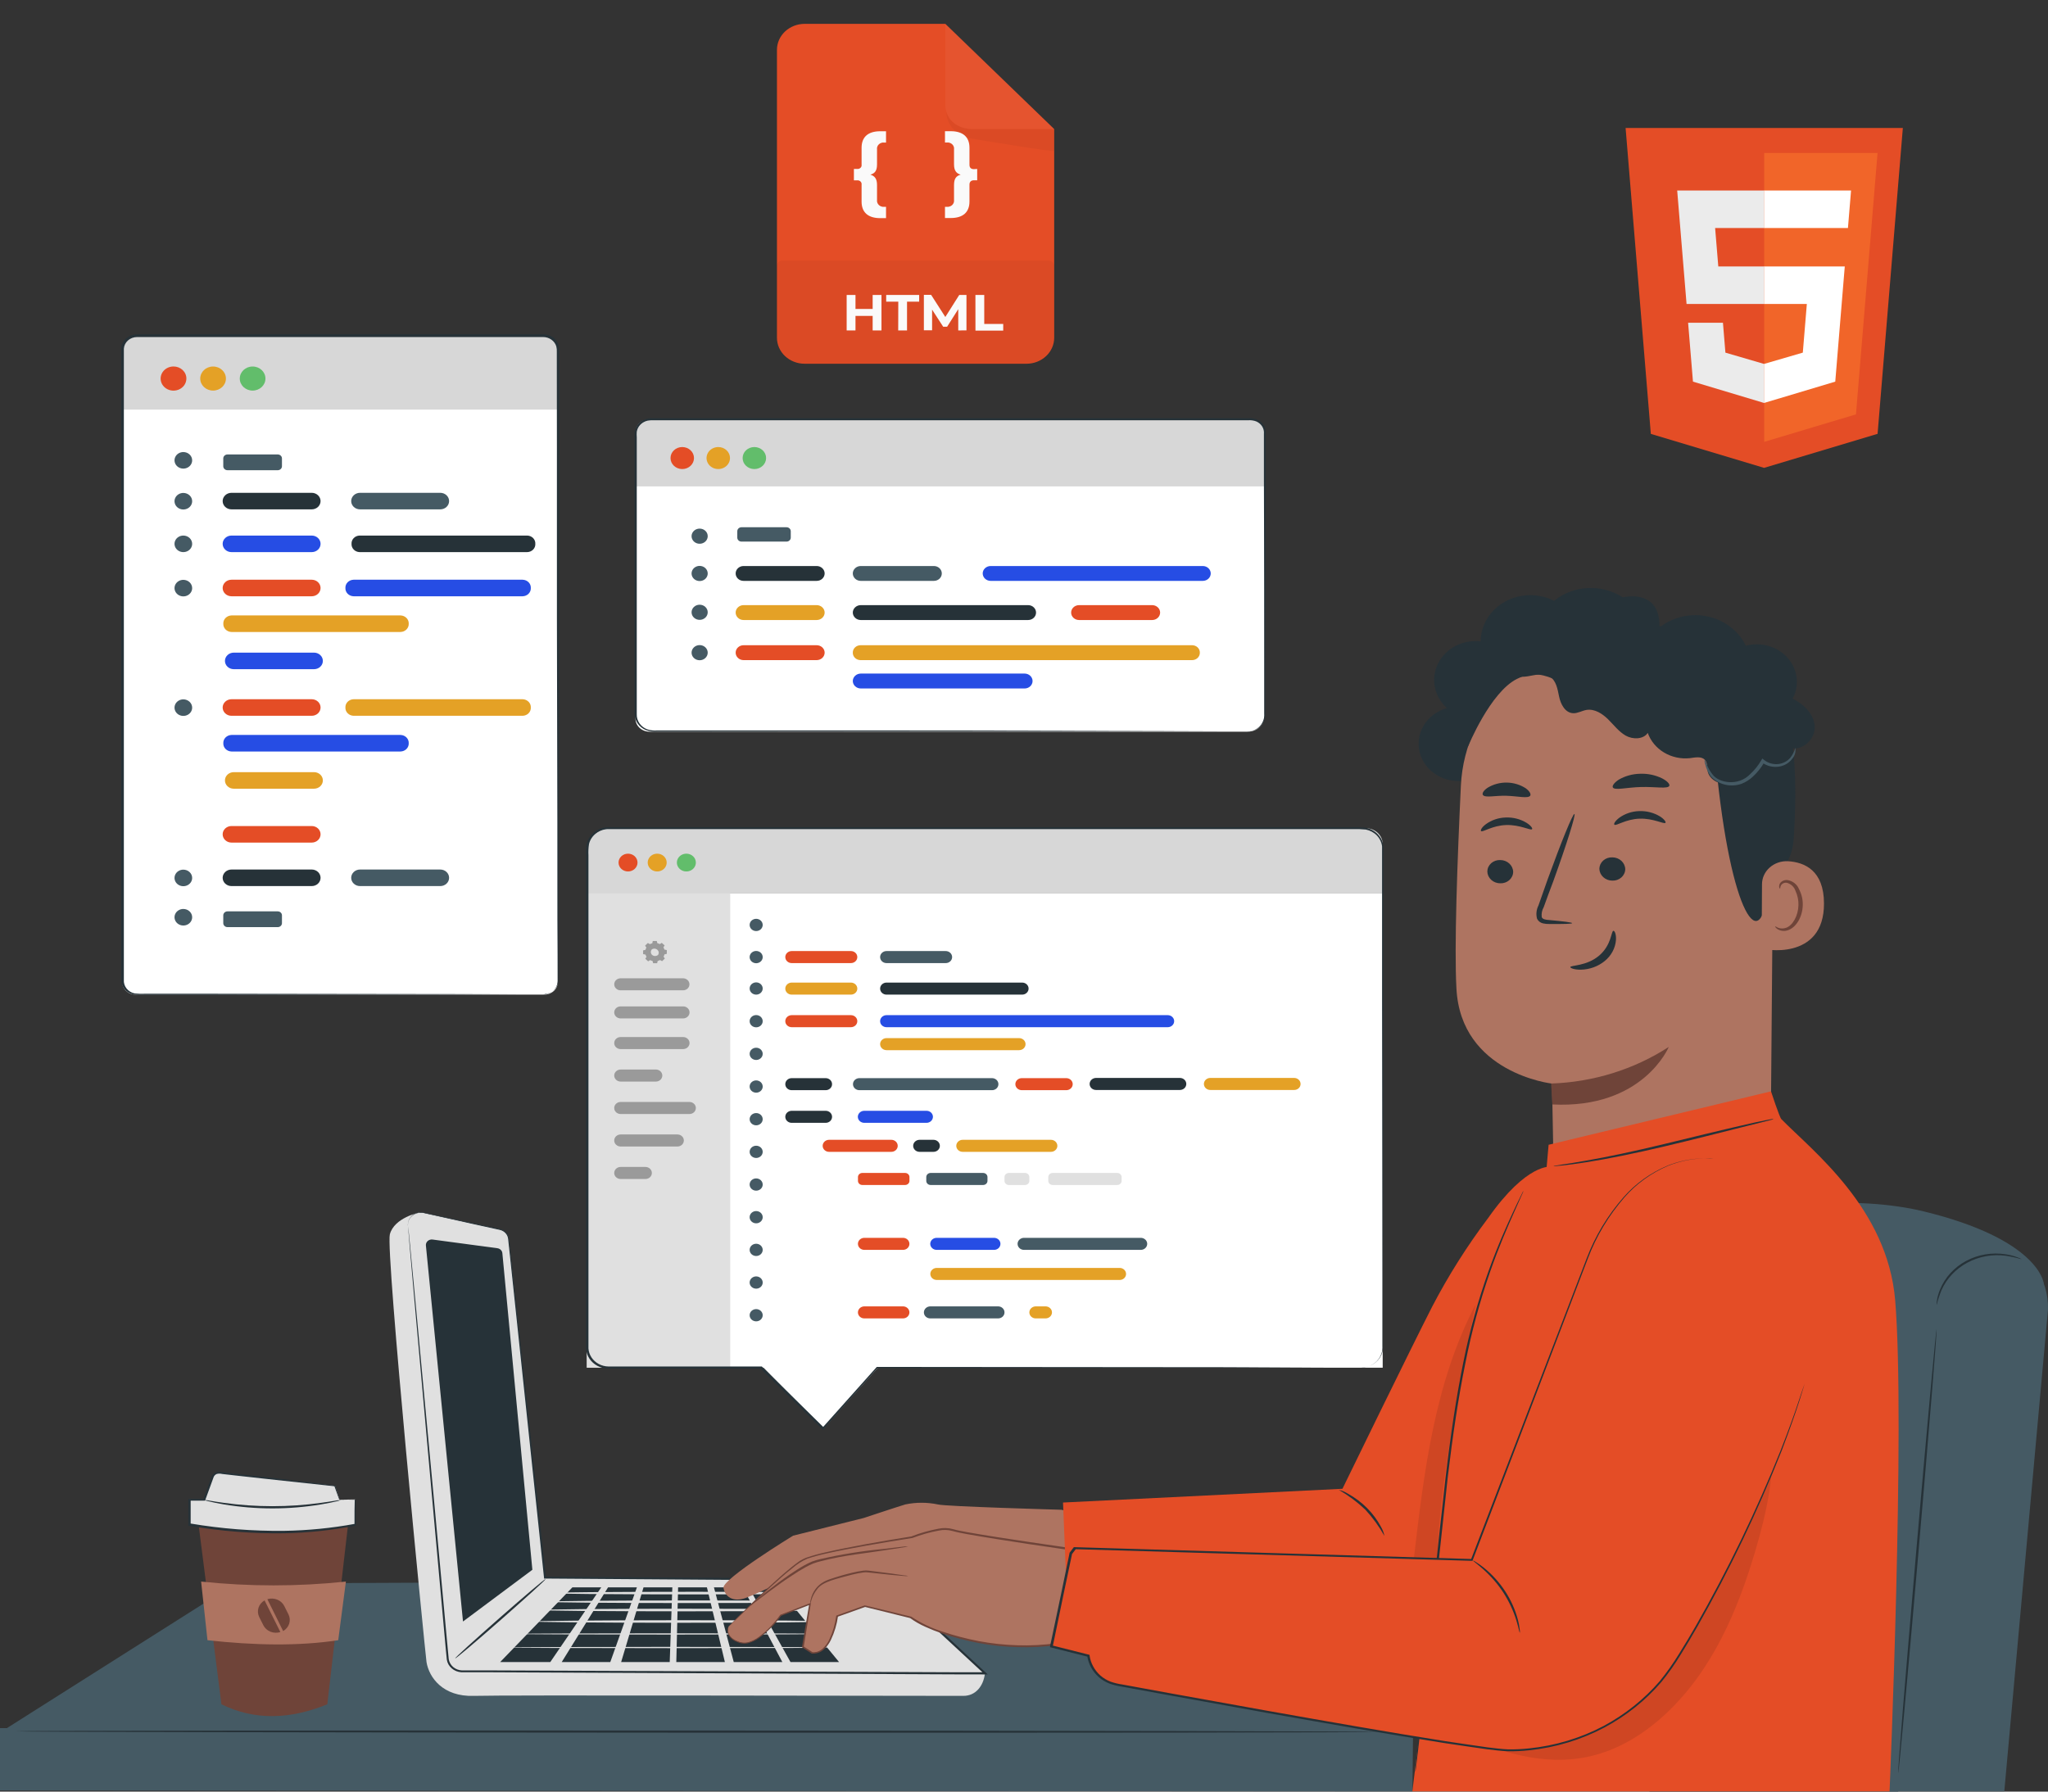<svg width="320" height="280" viewBox="0 0 320 280" fill="none" xmlns="http://www.w3.org/2000/svg">
<rect x="0" y="0" width="320" height="280" fill="#333333" stroke="none"/>
<g clip-path="url(#clip0_34_1512)">
<path d="M0.365 270.532L36.755 247.48L213.082 246.692L221.148 270.88L0.365 270.532Z" fill="#455A64"/>
<path d="M220.694 279.974L0 279.826V270.078L220.79 270.726L220.694 279.974Z" fill="#455A64"/>
<path d="M215.282 270.674C215.282 270.764 167.62 270.822 108.851 270.796C50.082 270.77 2.413 270.674 2.413 270.576C2.413 270.48 50.061 270.428 108.851 270.454C167.64 270.48 215.282 270.576 215.282 270.674Z" fill="#263238"/>
<path d="M160.401 56.847H125.735C124.585 56.847 123.482 56.418 122.669 55.655C121.856 54.892 121.399 53.858 121.399 52.779V7.79C121.399 7.256 121.511 6.727 121.729 6.234C121.947 5.741 122.267 5.293 122.669 4.915C123.072 4.538 123.55 4.239 124.076 4.035C124.602 3.832 125.166 3.727 125.735 3.728H147.708L164.717 20.169V52.779C164.717 53.854 164.263 54.886 163.454 55.648C162.645 56.411 161.548 56.842 160.401 56.847Z" fill="#E44D26"/>
<g opacity="0.2">
<path opacity="0.2" d="M122.254 40.73H163.848C164.075 40.73 164.293 40.814 164.453 40.965C164.613 41.115 164.703 41.319 164.703 41.532V52.656C164.703 53.767 164.233 54.834 163.395 55.62C162.557 56.405 161.421 56.847 160.236 56.847H125.866C124.682 56.847 123.545 56.405 122.707 55.62C121.869 54.834 121.399 53.767 121.399 52.656V41.532C121.399 41.319 121.489 41.115 121.649 40.965C121.809 40.814 122.027 40.73 122.254 40.73Z" fill="black"/>
</g>
<g opacity="0.2">
<path opacity="0.2" d="M147.708 3.728V16.385C147.707 16.882 147.811 17.374 148.013 17.833C148.215 18.292 148.511 18.709 148.885 19.06C149.259 19.412 149.703 19.69 150.192 19.881C150.681 20.071 151.205 20.169 151.735 20.169H164.717L147.708 3.728Z" fill="white"/>
</g>
<g opacity="0.2">
<path opacity="0.2" d="M147.881 17.498C147.881 17.498 147.715 20.583 151.438 21.579C151.579 21.616 151.722 21.646 151.866 21.669C153.562 21.954 164.717 23.81 164.717 23.571V20.169H151.735C151.735 20.169 148.494 20.065 147.881 17.498Z" fill="black"/>
</g>
<path d="M135.994 27.296C136.684 27.503 137.036 27.943 137.036 28.926V31.248C137.016 31.392 137.031 31.539 137.081 31.677C137.13 31.815 137.213 31.94 137.322 32.044C137.431 32.147 137.563 32.226 137.71 32.274C137.856 32.322 138.012 32.339 138.166 32.322H138.442V34.094H137.546C135.608 34.094 134.622 33.163 134.622 31.507V28.868C134.638 28.778 134.631 28.686 134.602 28.599C134.574 28.512 134.524 28.432 134.457 28.366C134.391 28.3 134.309 28.249 134.218 28.217C134.127 28.185 134.03 28.173 133.933 28.182H133.423V26.404H133.933C134.029 26.414 134.127 26.403 134.218 26.372C134.309 26.341 134.391 26.291 134.457 26.225C134.524 26.159 134.574 26.08 134.603 25.993C134.631 25.906 134.638 25.814 134.622 25.725V23.099C134.622 21.43 135.608 20.512 137.546 20.512H138.442V22.277H138.166C138.012 22.26 137.855 22.276 137.708 22.325C137.561 22.374 137.428 22.453 137.319 22.557C137.209 22.662 137.127 22.788 137.078 22.927C137.029 23.065 137.014 23.213 137.036 23.358V25.679C137.036 26.675 136.712 27.096 135.994 27.296Z" fill="#FAFAFA"/>
<path d="M152.686 26.404V28.176H152.169C151.755 28.176 151.48 28.395 151.48 28.861V31.487C151.48 33.156 150.487 34.074 148.549 34.074H147.653V32.321H147.936C148.09 32.338 148.246 32.322 148.392 32.274C148.539 32.226 148.671 32.147 148.78 32.044C148.889 31.94 148.972 31.814 149.021 31.677C149.071 31.539 149.086 31.392 149.066 31.248V28.926C149.066 27.923 149.391 27.503 150.101 27.296C149.411 27.096 149.066 26.649 149.066 25.673V23.351C149.088 23.206 149.073 23.058 149.024 22.92C148.975 22.781 148.893 22.655 148.783 22.55C148.674 22.446 148.541 22.367 148.394 22.318C148.247 22.27 148.09 22.253 147.936 22.271H147.653V20.505H148.549C150.487 20.505 151.48 21.43 151.48 23.092V25.757C151.48 26.222 151.742 26.436 152.169 26.436L152.686 26.404Z" fill="#FAFAFA"/>
<path d="M137.731 46.099V51.642H136.352V49.372H133.67V51.642H132.291V46.099H133.67V48.285H136.352V46.099H137.731Z" fill="#FAFAFA"/>
<path d="M140.358 47.147H138.468V46.099H143.619V47.147H141.723V51.642H140.344L140.358 47.147Z" fill="#FAFAFA"/>
<path d="M149.727 51.642V48.318L147.99 51.06H147.369L145.639 48.389V51.622H144.356V46.08H145.487L147.707 49.54L149.886 46.093H151.01V51.635L149.727 51.642Z" fill="#FAFAFA"/>
<path d="M152.409 46.099H153.788V50.627H156.753V51.668H152.416L152.409 46.099Z" fill="#FAFAFA"/>
<path d="M85.051 52.514H21.194C20.029 52.514 19.084 53.4 19.084 54.493V153.467C19.084 154.56 20.029 155.446 21.194 155.446H85.051C86.216 155.446 87.16 154.56 87.16 153.467V54.493C87.16 53.4 86.216 52.514 85.051 52.514Z" fill="white"/>
<path d="M21.573 52.514H84.768C85.403 52.514 86.011 52.75 86.46 53.171C86.908 53.592 87.161 54.163 87.161 54.758V64.013H19.063V54.862C19.062 54.552 19.125 54.246 19.251 53.96C19.376 53.673 19.561 53.414 19.795 53.195C20.028 52.977 20.306 52.804 20.611 52.687C20.916 52.57 21.243 52.511 21.573 52.514Z" fill="#D7D7D7"/>
<path d="M84.878 155.446C85.179 155.431 85.475 155.37 85.754 155.265C86.158 155.099 86.502 154.828 86.747 154.484C86.991 154.14 87.125 153.738 87.133 153.325C87.133 151.119 87.133 147.879 87.098 143.707C87.098 135.357 87.098 123.282 87.043 108.361C86.988 93.441 87.043 75.661 87.002 55.928V55.004C87.021 54.708 86.993 54.412 86.919 54.124C86.79 53.704 86.518 53.335 86.145 53.074C85.771 52.812 85.317 52.672 84.851 52.675H21.421C20.896 52.674 20.39 52.861 20.005 53.197C19.621 53.533 19.388 53.994 19.353 54.486C19.353 54.816 19.353 55.185 19.353 55.534V84.528C19.353 95.265 19.353 105.626 19.353 115.495C19.353 125.365 19.353 134.737 19.353 143.513C19.353 145.706 19.353 147.866 19.353 149.981V153.124C19.314 153.613 19.464 154.098 19.776 154.491C20.087 154.884 20.539 155.159 21.049 155.265C21.576 155.316 22.106 155.331 22.635 155.31H33.376L71.062 155.362L81.307 155.394H83.968H84.878H83.968H81.307L71.062 155.427L33.376 155.478H22.511C21.961 155.496 21.41 155.479 20.863 155.427C20.293 155.313 19.786 155.01 19.436 154.573C19.083 154.13 18.91 153.585 18.946 153.034C18.946 151.999 18.946 150.951 18.946 149.89V143.423C18.946 134.646 18.946 125.268 18.946 115.405C18.946 105.542 18.946 95.174 18.946 84.438C18.946 79.061 18.946 73.6 18.946 68.055V55.443C18.946 55.088 18.946 54.751 18.946 54.37C18.978 53.986 19.113 53.617 19.339 53.296C19.564 52.974 19.871 52.709 20.232 52.526C20.593 52.343 20.997 52.248 21.407 52.248H84.872C85.23 52.243 85.585 52.311 85.913 52.449C86.243 52.585 86.538 52.788 86.776 53.043C87.014 53.298 87.19 53.598 87.292 53.923C87.368 54.239 87.398 54.564 87.381 54.887V55.812C87.381 75.545 87.381 93.324 87.34 108.245C87.298 123.166 87.298 135.241 87.285 143.591C87.285 147.762 87.285 151.003 87.25 153.208C87.244 153.702 87.059 154.178 86.726 154.56C86.484 154.84 86.175 155.061 85.823 155.207C85.601 155.285 85.369 155.335 85.134 155.355L84.878 155.446Z" fill="#263238"/>
<path d="M29.122 59.162C29.122 59.536 29.004 59.901 28.783 60.212C28.562 60.522 28.248 60.764 27.88 60.907C27.512 61.05 27.107 61.087 26.717 61.015C26.326 60.942 25.967 60.762 25.686 60.498C25.404 60.234 25.212 59.897 25.135 59.531C25.057 59.164 25.097 58.785 25.249 58.44C25.402 58.094 25.66 57.8 25.991 57.592C26.322 57.385 26.711 57.274 27.109 57.274C27.374 57.273 27.636 57.321 27.881 57.416C28.125 57.511 28.348 57.65 28.535 57.825C28.722 58.001 28.87 58.209 28.971 58.439C29.072 58.668 29.123 58.914 29.122 59.162Z" fill="#E44D26"/>
<path d="M33.294 61.044C34.402 61.044 35.3 60.202 35.3 59.162C35.3 58.123 34.402 57.28 33.294 57.28C32.186 57.28 31.287 58.123 31.287 59.162C31.287 60.202 32.186 61.044 33.294 61.044Z" fill="#E4A126"/>
<path d="M39.471 61.044C40.579 61.044 41.477 60.202 41.477 59.162C41.477 58.123 40.579 57.28 39.471 57.28C38.363 57.28 37.465 58.123 37.465 59.162C37.465 60.202 38.363 61.044 39.471 61.044Z" fill="#62BD6B"/>
<path d="M48.71 79.606H36.169C35.803 79.606 35.452 79.47 35.194 79.228C34.935 78.985 34.79 78.656 34.79 78.313C34.79 77.97 34.935 77.641 35.194 77.398C35.452 77.156 35.803 77.019 36.169 77.019H48.71C49.075 77.019 49.426 77.156 49.685 77.398C49.943 77.641 50.089 77.97 50.089 78.313C50.089 78.656 49.943 78.985 49.685 79.228C49.426 79.47 49.075 79.606 48.71 79.606Z" fill="#263238"/>
<path d="M48.71 86.288H36.169C35.803 86.288 35.452 86.151 35.194 85.909C34.935 85.666 34.79 85.337 34.79 84.994C34.79 84.651 34.935 84.322 35.194 84.079C35.452 83.837 35.803 83.701 36.169 83.701H48.71C49.075 83.701 49.426 83.837 49.685 84.079C49.943 84.322 50.089 84.651 50.089 84.994C50.089 85.337 49.943 85.666 49.685 85.909C49.426 86.151 49.075 86.288 48.71 86.288Z" fill="#264DE4"/>
<path d="M49.068 104.584H36.527C36.161 104.584 35.811 104.448 35.552 104.206C35.294 103.963 35.148 103.634 35.148 103.291C35.148 102.948 35.294 102.619 35.552 102.376C35.811 102.134 36.161 101.997 36.527 101.997H49.068C49.434 101.997 49.785 102.134 50.043 102.376C50.302 102.619 50.447 102.948 50.447 103.291C50.447 103.634 50.302 103.963 50.043 104.206C49.785 104.448 49.434 104.584 49.068 104.584Z" fill="#264DE4"/>
<path d="M48.71 93.189H36.169C35.803 93.189 35.452 93.052 35.194 92.81C34.935 92.567 34.79 92.238 34.79 91.895C34.79 91.552 34.935 91.223 35.194 90.98C35.452 90.738 35.803 90.602 36.169 90.602H48.71C49.075 90.602 49.426 90.738 49.685 90.98C49.943 91.223 50.089 91.552 50.089 91.895C50.089 92.238 49.943 92.567 49.685 92.81C49.426 93.052 49.075 93.189 48.71 93.189Z" fill="#E44D26"/>
<path d="M48.71 131.684H36.169C35.803 131.684 35.452 131.548 35.194 131.305C34.935 131.062 34.79 130.733 34.79 130.39C34.79 130.047 34.935 129.718 35.194 129.476C35.452 129.233 35.803 129.097 36.169 129.097H48.71C49.075 129.097 49.426 129.233 49.685 129.476C49.943 129.718 50.089 130.047 50.089 130.39C50.089 130.733 49.943 131.062 49.685 131.305C49.426 131.548 49.075 131.684 48.71 131.684Z" fill="#E44D26"/>
<path d="M68.794 79.606H56.252C55.887 79.606 55.536 79.47 55.278 79.228C55.019 78.985 54.874 78.656 54.874 78.313C54.874 77.97 55.019 77.641 55.278 77.398C55.536 77.156 55.887 77.019 56.252 77.019H68.794C69.159 77.019 69.51 77.156 69.769 77.398C70.027 77.641 70.172 77.97 70.172 78.313C70.172 78.656 70.027 78.985 69.769 79.228C69.51 79.47 69.159 79.606 68.794 79.606Z" fill="#455A64"/>
<path d="M82.369 86.288H56.169C55.997 86.28 55.828 86.241 55.672 86.171C55.516 86.102 55.376 86.005 55.261 85.884C55.145 85.764 55.056 85.623 54.999 85.471C54.943 85.318 54.918 85.156 54.928 84.994C54.918 84.832 54.943 84.671 54.999 84.518C55.056 84.365 55.145 84.224 55.261 84.104C55.376 83.984 55.516 83.886 55.672 83.817C55.828 83.748 55.997 83.708 56.169 83.701H82.403C82.576 83.708 82.745 83.748 82.901 83.817C83.057 83.886 83.197 83.984 83.312 84.104C83.427 84.224 83.516 84.365 83.573 84.518C83.63 84.671 83.654 84.832 83.644 84.994C83.654 85.159 83.629 85.323 83.57 85.478C83.511 85.633 83.419 85.775 83.3 85.896C83.181 86.016 83.037 86.113 82.877 86.181C82.717 86.248 82.544 86.284 82.369 86.288Z" fill="#263238"/>
<path d="M81.659 93.189H55.253C55.077 93.184 54.905 93.148 54.745 93.08C54.585 93.012 54.441 92.915 54.321 92.795C54.202 92.674 54.109 92.533 54.049 92.378C53.989 92.224 53.962 92.059 53.97 91.895C53.962 91.731 53.989 91.566 54.049 91.412C54.109 91.257 54.202 91.116 54.321 90.995C54.441 90.875 54.585 90.778 54.745 90.71C54.905 90.643 55.077 90.606 55.253 90.602H81.659C81.834 90.606 82.007 90.643 82.167 90.71C82.327 90.778 82.471 90.875 82.59 90.995C82.709 91.116 82.802 91.257 82.862 91.412C82.923 91.566 82.949 91.731 82.941 91.895C82.949 92.059 82.923 92.224 82.862 92.378C82.802 92.533 82.709 92.674 82.59 92.795C82.471 92.915 82.327 93.012 82.167 93.08C82.007 93.148 81.834 93.184 81.659 93.189Z" fill="#264DE4"/>
<path d="M62.582 98.77H36.176C36 98.766 35.827 98.729 35.668 98.662C35.508 98.594 35.364 98.497 35.244 98.376C35.125 98.256 35.032 98.114 34.972 97.96C34.912 97.805 34.885 97.641 34.893 97.477C34.885 97.312 34.912 97.148 34.972 96.993C35.032 96.839 35.125 96.697 35.244 96.577C35.364 96.456 35.508 96.359 35.668 96.292C35.827 96.224 36 96.187 36.176 96.183H62.582C62.757 96.187 62.93 96.224 63.09 96.292C63.25 96.359 63.393 96.456 63.513 96.577C63.632 96.697 63.725 96.839 63.785 96.993C63.846 97.148 63.872 97.312 63.864 97.477C63.872 97.641 63.846 97.805 63.785 97.96C63.725 98.114 63.632 98.256 63.513 98.376C63.393 98.497 63.25 98.594 63.09 98.662C62.93 98.729 62.757 98.766 62.582 98.77Z" fill="#E4A126"/>
<path d="M30.026 78.332C30.026 78.588 29.945 78.838 29.793 79.051C29.642 79.264 29.426 79.429 29.174 79.527C28.922 79.625 28.645 79.651 28.378 79.601C28.11 79.551 27.864 79.428 27.672 79.247C27.479 79.066 27.348 78.835 27.294 78.585C27.241 78.334 27.268 78.074 27.373 77.837C27.477 77.601 27.654 77.399 27.881 77.257C28.107 77.115 28.374 77.039 28.647 77.039C29.012 77.039 29.363 77.175 29.622 77.418C29.88 77.66 30.026 77.989 30.026 78.332Z" fill="#455A64"/>
<path d="M30.026 71.942C30.026 72.198 29.945 72.448 29.793 72.661C29.642 72.874 29.426 73.04 29.174 73.138C28.922 73.236 28.645 73.261 28.378 73.211C28.11 73.161 27.864 73.038 27.672 72.857C27.479 72.676 27.348 72.446 27.294 72.195C27.241 71.944 27.268 71.684 27.373 71.448C27.477 71.211 27.654 71.009 27.881 70.867C28.107 70.725 28.374 70.649 28.647 70.649C29.012 70.649 29.363 70.785 29.622 71.028C29.88 71.27 30.026 71.6 30.026 71.942Z" fill="#455A64"/>
<path d="M30.026 84.994C30.026 85.25 29.945 85.5 29.793 85.713C29.642 85.925 29.426 86.091 29.174 86.189C28.922 86.287 28.645 86.313 28.378 86.263C28.11 86.213 27.864 86.09 27.672 85.909C27.479 85.728 27.348 85.498 27.294 85.246C27.241 84.996 27.268 84.736 27.373 84.499C27.477 84.263 27.654 84.061 27.881 83.919C28.107 83.776 28.374 83.701 28.647 83.701C29.012 83.701 29.363 83.837 29.622 84.079C29.88 84.322 30.026 84.651 30.026 84.994Z" fill="#455A64"/>
<path d="M30.026 91.915C30.026 92.171 29.945 92.421 29.793 92.633C29.642 92.846 29.426 93.012 29.174 93.11C28.922 93.207 28.645 93.233 28.378 93.183C28.11 93.133 27.864 93.01 27.672 92.829C27.479 92.648 27.348 92.418 27.294 92.167C27.241 91.916 27.268 91.656 27.373 91.419C27.477 91.183 27.654 90.981 27.881 90.839C28.107 90.697 28.374 90.621 28.647 90.621C29.012 90.621 29.363 90.757 29.622 91C29.88 91.243 30.026 91.572 30.026 91.915Z" fill="#455A64"/>
<path d="M49.068 123.263H36.527C36.161 123.263 35.811 123.127 35.552 122.884C35.294 122.641 35.148 122.312 35.148 121.969C35.148 121.626 35.294 121.297 35.552 121.055C35.811 120.812 36.161 120.676 36.527 120.676H49.068C49.434 120.676 49.785 120.812 50.043 121.055C50.302 121.297 50.447 121.626 50.447 121.969C50.447 122.312 50.302 122.641 50.043 122.884C49.785 123.127 49.434 123.263 49.068 123.263Z" fill="#E4A126"/>
<path d="M48.71 111.867H36.169C35.803 111.867 35.452 111.731 35.194 111.488C34.935 111.246 34.79 110.917 34.79 110.573C34.79 110.23 34.935 109.901 35.194 109.659C35.452 109.416 35.803 109.28 36.169 109.28H48.71C49.075 109.28 49.426 109.416 49.685 109.659C49.943 109.901 50.089 110.23 50.089 110.573C50.089 110.917 49.943 111.246 49.685 111.488C49.426 111.731 49.075 111.867 48.71 111.867Z" fill="#E44D26"/>
<path d="M81.659 111.867H55.253C55.077 111.863 54.905 111.826 54.745 111.758C54.585 111.691 54.441 111.594 54.321 111.473C54.202 111.353 54.109 111.211 54.049 111.057C53.989 110.902 53.962 110.738 53.97 110.573C53.962 110.409 53.989 110.245 54.049 110.09C54.109 109.936 54.202 109.794 54.321 109.674C54.441 109.553 54.585 109.456 54.745 109.389C54.905 109.321 55.077 109.284 55.253 109.28H81.659C81.834 109.284 82.007 109.321 82.167 109.389C82.327 109.456 82.471 109.553 82.59 109.674C82.709 109.794 82.802 109.936 82.862 110.09C82.923 110.245 82.949 110.409 82.941 110.573C82.949 110.738 82.923 110.902 82.862 111.057C82.802 111.211 82.709 111.353 82.59 111.473C82.471 111.594 82.327 111.691 82.167 111.758C82.007 111.826 81.834 111.863 81.659 111.867Z" fill="#E4A126"/>
<path d="M62.582 117.449H36.176C36 117.444 35.827 117.408 35.668 117.34C35.508 117.272 35.364 117.175 35.244 117.055C35.125 116.934 35.032 116.793 34.972 116.638C34.912 116.484 34.885 116.319 34.893 116.155C34.885 115.991 34.912 115.826 34.972 115.672C35.032 115.517 35.125 115.376 35.244 115.255C35.364 115.135 35.508 115.038 35.668 114.97C35.827 114.903 36 114.866 36.176 114.862H62.582C62.757 114.866 62.93 114.903 63.09 114.97C63.25 115.038 63.393 115.135 63.513 115.255C63.632 115.376 63.725 115.517 63.785 115.672C63.846 115.826 63.872 115.991 63.864 116.155C63.872 116.319 63.846 116.484 63.785 116.638C63.725 116.793 63.632 116.934 63.513 117.055C63.393 117.175 63.25 117.272 63.09 117.34C62.93 117.408 62.757 117.444 62.582 117.449Z" fill="#264DE4"/>
<path d="M30.026 110.593C30.026 110.849 29.945 111.099 29.793 111.312C29.642 111.524 29.426 111.69 29.174 111.788C28.922 111.886 28.645 111.911 28.378 111.862C28.11 111.812 27.864 111.688 27.672 111.508C27.479 111.327 27.348 111.096 27.294 110.845C27.241 110.594 27.268 110.334 27.373 110.098C27.477 109.861 27.654 109.659 27.881 109.517C28.107 109.375 28.374 109.299 28.647 109.299C29.012 109.299 29.363 109.436 29.622 109.678C29.88 109.921 30.026 110.25 30.026 110.593Z" fill="#455A64"/>
<path d="M43.394 71.024H35.548C35.183 71.024 34.886 71.302 34.886 71.645V72.867C34.886 73.21 35.183 73.488 35.548 73.488H43.394C43.76 73.488 44.056 73.21 44.056 72.867V71.645C44.056 71.302 43.76 71.024 43.394 71.024Z" fill="#455A64"/>
<path d="M48.71 138.481H36.169C35.803 138.481 35.452 138.345 35.194 138.102C34.935 137.86 34.79 137.531 34.79 137.188C34.79 136.845 34.935 136.516 35.194 136.273C35.452 136.031 35.803 135.894 36.169 135.894H48.71C49.075 135.894 49.426 136.031 49.685 136.273C49.943 136.516 50.089 136.845 50.089 137.188C50.089 137.531 49.943 137.86 49.685 138.102C49.426 138.345 49.075 138.481 48.71 138.481Z" fill="#263238"/>
<path d="M68.794 138.481H56.252C55.887 138.481 55.536 138.345 55.278 138.102C55.019 137.86 54.874 137.531 54.874 137.188C54.874 136.845 55.019 136.516 55.278 136.273C55.536 136.031 55.887 135.894 56.252 135.894H68.794C69.159 135.894 69.51 136.031 69.769 136.273C70.027 136.516 70.172 136.845 70.172 137.188C70.172 137.531 70.027 137.86 69.769 138.102C69.51 138.345 69.159 138.481 68.794 138.481Z" fill="#455A64"/>
<path d="M30.026 137.207C30.026 137.463 29.945 137.713 29.793 137.926C29.642 138.139 29.426 138.304 29.174 138.402C28.922 138.5 28.645 138.526 28.378 138.476C28.11 138.426 27.864 138.303 27.672 138.122C27.479 137.941 27.348 137.711 27.294 137.46C27.241 137.209 27.268 136.949 27.373 136.712C27.477 136.476 27.654 136.274 27.881 136.132C28.107 135.99 28.374 135.914 28.647 135.914C29.012 135.914 29.363 136.05 29.622 136.293C29.88 136.535 30.026 136.864 30.026 137.207Z" fill="#455A64"/>
<path d="M30.026 143.351C30.026 143.607 29.945 143.857 29.793 144.07C29.642 144.283 29.426 144.449 29.174 144.547C28.922 144.644 28.645 144.67 28.378 144.62C28.11 144.57 27.864 144.447 27.672 144.266C27.479 144.085 27.348 143.855 27.294 143.604C27.241 143.353 27.268 143.093 27.373 142.856C27.477 142.62 27.654 142.418 27.881 142.276C28.107 142.134 28.374 142.058 28.647 142.058C29.012 142.058 29.363 142.194 29.622 142.437C29.88 142.679 30.026 143.008 30.026 143.351Z" fill="#455A64"/>
<path d="M43.394 142.433H35.548C35.183 142.433 34.886 142.711 34.886 143.054V144.276C34.886 144.619 35.183 144.897 35.548 144.897H43.394C43.76 144.897 44.056 144.619 44.056 144.276V143.054C44.056 142.711 43.76 142.433 43.394 142.433Z" fill="#455A64"/>
<path d="M216.046 139.555H91.704V213.752H216.046V139.555Z" fill="white"/>
<path d="M114.097 139.555H91.704V213.752H114.097V139.555Z" fill="#E0E0E0"/>
<path d="M101.549 147.562C101.666 147.497 101.791 147.446 101.922 147.413L101.998 147.064H102.618L102.715 147.407C102.845 147.439 102.97 147.487 103.087 147.549L103.404 147.355L103.852 147.756L103.659 148.06C103.729 148.169 103.782 148.286 103.818 148.409L104.19 148.48V149.069L103.825 149.153C103.795 149.278 103.747 149.397 103.68 149.509L103.887 149.8L103.452 150.22L103.128 150.039C103.012 150.106 102.887 150.159 102.756 150.194L102.68 150.537H102.053L101.963 150.194C101.833 150.162 101.708 150.114 101.591 150.052L101.274 150.246L100.825 149.839L101.019 149.535C100.949 149.426 100.895 149.308 100.86 149.185L100.488 149.114V148.532L100.853 148.448C100.884 148.324 100.933 148.204 100.998 148.092L100.791 147.795L101.225 147.374L101.549 147.555V147.562ZM101.88 148.345C101.76 148.464 101.693 148.623 101.693 148.788C101.693 148.952 101.76 149.111 101.88 149.231C102.009 149.345 102.179 149.409 102.356 149.409C102.533 149.409 102.704 149.345 102.832 149.231C102.91 149.105 102.942 148.959 102.921 148.815C102.9 148.671 102.828 148.538 102.716 148.437C102.605 148.336 102.46 148.273 102.306 148.259C102.152 148.245 101.997 148.279 101.867 148.357L101.88 148.345Z" fill="#9A9A9A"/>
<path d="M106.72 163.957H96.971C96.84 163.957 96.709 163.933 96.587 163.885C96.466 163.838 96.355 163.768 96.262 163.68C96.169 163.593 96.096 163.489 96.046 163.374C95.996 163.259 95.971 163.137 95.972 163.013C95.972 162.764 96.077 162.526 96.265 162.35C96.452 162.174 96.706 162.075 96.971 162.075H106.734C106.866 162.074 106.997 162.098 107.119 162.145C107.241 162.192 107.352 162.261 107.445 162.348C107.539 162.435 107.613 162.539 107.664 162.653C107.715 162.767 107.741 162.889 107.741 163.013C107.741 163.138 107.714 163.262 107.663 163.378C107.611 163.493 107.536 163.598 107.441 163.685C107.346 163.773 107.233 163.843 107.11 163.889C106.986 163.936 106.854 163.959 106.72 163.957Z" fill="#9A9A9A"/>
<path d="M106.72 159.165H96.971C96.706 159.163 96.451 159.063 96.264 158.886C96.077 158.709 95.972 158.47 95.972 158.221C95.972 157.972 96.077 157.733 96.265 157.558C96.452 157.382 96.706 157.283 96.971 157.283H106.734C106.866 157.282 106.997 157.306 107.119 157.352C107.241 157.399 107.352 157.468 107.445 157.555C107.539 157.642 107.613 157.746 107.664 157.86C107.715 157.974 107.741 158.097 107.741 158.221C107.741 158.346 107.714 158.47 107.663 158.585C107.611 158.7 107.536 158.805 107.441 158.893C107.346 158.981 107.233 159.05 107.11 159.097C106.986 159.143 106.854 159.167 106.72 159.165Z" fill="#9A9A9A"/>
<path d="M106.72 154.773H96.971C96.706 154.773 96.452 154.675 96.265 154.499C96.077 154.323 95.972 154.084 95.972 153.836C95.972 153.586 96.077 153.347 96.264 153.17C96.451 152.993 96.706 152.893 96.971 152.891H106.734C106.995 152.895 107.245 152.993 107.43 153.165C107.615 153.338 107.722 153.571 107.727 153.816C107.73 153.942 107.706 154.066 107.656 154.183C107.607 154.299 107.533 154.405 107.439 154.494C107.345 154.583 107.233 154.654 107.11 154.702C106.986 154.75 106.854 154.774 106.72 154.773Z" fill="#9A9A9A"/>
<path d="M132.954 150.518H123.702C123.436 150.518 123.182 150.419 122.995 150.243C122.807 150.067 122.702 149.829 122.702 149.58C122.701 149.456 122.726 149.333 122.776 149.219C122.826 149.104 122.899 149 122.992 148.913C123.085 148.825 123.196 148.755 123.317 148.708C123.439 148.66 123.57 148.636 123.702 148.636H132.954C133.086 148.636 133.216 148.66 133.338 148.708C133.46 148.755 133.57 148.825 133.663 148.913C133.756 149 133.83 149.104 133.88 149.219C133.929 149.333 133.955 149.456 133.954 149.58C133.954 149.829 133.848 150.067 133.661 150.243C133.473 150.419 133.219 150.518 132.954 150.518Z" fill="#E44D26"/>
<path d="M132.954 155.446H123.702C123.57 155.446 123.439 155.422 123.317 155.374C123.196 155.326 123.085 155.257 122.992 155.169C122.899 155.081 122.826 154.977 122.776 154.863C122.726 154.748 122.701 154.625 122.702 154.502C122.702 154.253 122.807 154.014 122.995 153.839C123.182 153.663 123.436 153.564 123.702 153.564H132.954C133.219 153.564 133.473 153.663 133.661 153.839C133.848 154.014 133.954 154.253 133.954 154.502C133.955 154.625 133.929 154.748 133.88 154.863C133.83 154.977 133.756 155.081 133.663 155.169C133.57 155.257 133.46 155.326 133.338 155.374C133.216 155.422 133.086 155.446 132.954 155.446Z" fill="#E4A126"/>
<path d="M132.954 160.536H123.702C123.436 160.536 123.182 160.437 122.995 160.261C122.807 160.085 122.702 159.847 122.702 159.598C122.701 159.475 122.726 159.352 122.776 159.237C122.826 159.123 122.899 159.019 122.992 158.931C123.085 158.843 123.196 158.773 123.317 158.726C123.439 158.678 123.57 158.654 123.702 158.654H132.954C133.086 158.654 133.216 158.678 133.338 158.726C133.46 158.773 133.57 158.843 133.663 158.931C133.756 159.019 133.83 159.123 133.88 159.237C133.929 159.352 133.955 159.475 133.954 159.598C133.954 159.847 133.848 160.085 133.661 160.261C133.473 160.437 133.219 160.536 132.954 160.536Z" fill="#E44D26"/>
<path d="M129.01 170.38H123.702C123.57 170.38 123.439 170.355 123.317 170.308C123.196 170.26 123.085 170.191 122.992 170.103C122.899 170.015 122.826 169.911 122.776 169.796C122.726 169.682 122.701 169.559 122.702 169.436C122.702 169.187 122.807 168.948 122.995 168.772C123.182 168.597 123.436 168.498 123.702 168.498H129.01C129.275 168.498 129.53 168.597 129.717 168.772C129.905 168.948 130.01 169.187 130.01 169.436C130.011 169.559 129.986 169.682 129.936 169.796C129.886 169.911 129.813 170.015 129.72 170.103C129.627 170.191 129.516 170.26 129.394 170.308C129.273 170.355 129.142 170.38 129.01 170.38Z" fill="#263238"/>
<path d="M129.01 175.483H123.702C123.57 175.483 123.439 175.458 123.317 175.411C123.196 175.363 123.085 175.294 122.992 175.206C122.899 175.118 122.826 175.014 122.776 174.899C122.726 174.785 122.701 174.662 122.702 174.539C122.702 174.29 122.807 174.051 122.995 173.875C123.182 173.7 123.436 173.601 123.702 173.601H129.01C129.275 173.601 129.53 173.7 129.717 173.875C129.905 174.051 130.01 174.29 130.01 174.539C130.011 174.662 129.986 174.785 129.936 174.899C129.886 175.014 129.813 175.118 129.72 175.206C129.627 175.294 129.516 175.363 129.394 175.411C129.273 175.458 129.142 175.483 129.01 175.483Z" fill="#263238"/>
<path d="M144.764 175.483H135.043C134.776 175.483 134.52 175.383 134.331 175.206C134.142 175.029 134.036 174.789 134.036 174.539C134.038 174.289 134.145 174.051 134.334 173.875C134.522 173.699 134.777 173.601 135.043 173.601H144.764C144.896 173.6 145.027 173.623 145.149 173.67C145.271 173.717 145.382 173.786 145.476 173.873C145.569 173.96 145.643 174.064 145.694 174.178C145.745 174.292 145.771 174.415 145.771 174.539C145.771 174.789 145.665 175.029 145.476 175.206C145.287 175.383 145.031 175.483 144.764 175.483Z" fill="#264DE4"/>
<path d="M139.269 180.017H129.541C129.276 180.017 129.022 179.918 128.834 179.742C128.647 179.566 128.541 179.328 128.541 179.079C128.541 178.829 128.647 178.59 128.834 178.413C129.021 178.236 129.275 178.136 129.541 178.135H139.269C139.535 178.136 139.789 178.236 139.977 178.413C140.164 178.59 140.269 178.829 140.269 179.079C140.269 179.328 140.164 179.566 139.976 179.742C139.789 179.918 139.535 180.017 139.269 180.017Z" fill="#E44D26"/>
<path d="M141.42 183.315H134.74C134.363 183.315 134.057 183.602 134.057 183.955V184.557C134.057 184.911 134.363 185.197 134.74 185.197H141.42C141.797 185.197 142.103 184.911 142.103 184.557V183.955C142.103 183.602 141.797 183.315 141.42 183.315Z" fill="#E44D26"/>
<path d="M141.096 195.338H135.057C134.925 195.338 134.794 195.314 134.672 195.267C134.549 195.219 134.438 195.15 134.345 195.062C134.252 194.974 134.177 194.87 134.127 194.756C134.076 194.641 134.05 194.518 134.05 194.394C134.05 194.27 134.076 194.148 134.127 194.034C134.178 193.92 134.252 193.816 134.345 193.729C134.439 193.642 134.55 193.573 134.672 193.526C134.794 193.479 134.925 193.456 135.057 193.456H141.096C141.362 193.456 141.616 193.555 141.803 193.731C141.991 193.907 142.096 194.145 142.096 194.394C142.097 194.518 142.072 194.641 142.022 194.755C141.972 194.87 141.899 194.974 141.806 195.061C141.713 195.149 141.602 195.219 141.481 195.266C141.359 195.314 141.228 195.338 141.096 195.338Z" fill="#E44D26"/>
<path d="M141.096 206.048H135.057C134.925 206.05 134.794 206.026 134.672 205.98C134.55 205.932 134.439 205.864 134.345 205.776C134.252 205.69 134.178 205.586 134.127 205.472C134.076 205.358 134.05 205.234 134.05 205.112C134.05 204.988 134.076 204.864 134.127 204.75C134.177 204.636 134.252 204.532 134.345 204.444C134.438 204.356 134.549 204.286 134.672 204.238C134.794 204.192 134.925 204.166 135.057 204.166H141.096C141.228 204.166 141.359 204.192 141.481 204.238C141.602 204.286 141.713 204.356 141.806 204.444C141.899 204.532 141.972 204.636 142.022 204.75C142.072 204.864 142.097 204.988 142.096 205.112C142.096 205.36 141.991 205.598 141.803 205.774C141.616 205.95 141.362 206.048 141.096 206.048Z" fill="#E44D26"/>
<path d="M155.954 206.048H145.364C145.232 206.05 145.102 206.026 144.979 205.98C144.857 205.932 144.746 205.864 144.653 205.776C144.559 205.69 144.485 205.586 144.434 205.472C144.384 205.358 144.358 205.234 144.358 205.112C144.358 204.86 144.464 204.62 144.652 204.444C144.841 204.266 145.097 204.166 145.364 204.166H155.954C156.086 204.166 156.217 204.192 156.338 204.238C156.46 204.286 156.571 204.356 156.663 204.444C156.756 204.532 156.83 204.636 156.88 204.75C156.93 204.864 156.955 204.988 156.954 205.112C156.954 205.36 156.848 205.598 156.661 205.774C156.474 205.95 156.219 206.048 155.954 206.048Z" fill="#455A64"/>
<path d="M163.366 206.048H161.842C161.71 206.05 161.579 206.026 161.457 205.98C161.335 205.932 161.224 205.864 161.131 205.776C161.037 205.69 160.963 205.586 160.912 205.472C160.861 205.358 160.835 205.234 160.835 205.112C160.835 204.988 160.861 204.864 160.912 204.75C160.963 204.636 161.037 204.532 161.13 204.444C161.224 204.356 161.335 204.286 161.457 204.238C161.579 204.192 161.71 204.166 161.842 204.166H163.366C163.633 204.166 163.889 204.266 164.077 204.444C164.266 204.62 164.372 204.86 164.372 205.112C164.37 205.36 164.264 205.598 164.075 205.774C163.886 205.95 163.631 206.048 163.366 206.048Z" fill="#E4A126"/>
<path d="M155.32 195.338H146.357C146.09 195.338 145.834 195.239 145.645 195.062C145.456 194.885 145.35 194.645 145.35 194.394C145.35 194.27 145.376 194.148 145.427 194.034C145.478 193.92 145.552 193.816 145.646 193.729C145.739 193.642 145.85 193.573 145.972 193.526C146.094 193.479 146.225 193.456 146.357 193.456H155.32C155.585 193.456 155.839 193.555 156.027 193.731C156.214 193.907 156.32 194.145 156.32 194.394C156.32 194.518 156.295 194.641 156.245 194.755C156.196 194.87 156.122 194.974 156.029 195.061C155.936 195.149 155.826 195.219 155.704 195.266C155.582 195.314 155.452 195.338 155.32 195.338Z" fill="#264DE4"/>
<path d="M174.949 200.04H146.371C146.104 200.04 145.848 199.941 145.659 199.764C145.47 199.587 145.364 199.347 145.364 199.096C145.364 198.972 145.39 198.85 145.441 198.736C145.492 198.622 145.566 198.518 145.659 198.431C145.753 198.344 145.864 198.275 145.986 198.228C146.108 198.181 146.239 198.158 146.371 198.158H174.949C175.214 198.158 175.468 198.257 175.655 198.433C175.843 198.609 175.948 198.847 175.948 199.096C175.949 199.22 175.924 199.343 175.874 199.457C175.824 199.572 175.751 199.676 175.658 199.764C175.565 199.851 175.454 199.921 175.333 199.968C175.211 200.016 175.08 200.04 174.949 200.04Z" fill="#E4A126"/>
<path d="M178.244 195.338H160.001C159.734 195.338 159.478 195.239 159.289 195.062C159.101 194.885 158.995 194.645 158.995 194.394C158.996 194.145 159.103 193.906 159.292 193.731C159.48 193.555 159.735 193.456 160.001 193.456H178.244C178.376 193.456 178.507 193.479 178.629 193.526C178.751 193.573 178.862 193.642 178.955 193.729C179.049 193.816 179.123 193.92 179.174 194.034C179.225 194.148 179.251 194.27 179.251 194.394C179.251 194.645 179.145 194.885 178.956 195.062C178.767 195.239 178.511 195.338 178.244 195.338Z" fill="#455A64"/>
<path d="M153.61 183.315H145.412C145.035 183.315 144.73 183.602 144.73 183.955V184.557C144.73 184.911 145.035 185.197 145.412 185.197H153.61C153.987 185.197 154.293 184.911 154.293 184.557V183.955C154.293 183.602 153.987 183.315 153.61 183.315Z" fill="#455A64"/>
<path d="M160.153 183.315H157.636C157.259 183.315 156.954 183.602 156.954 183.955V184.557C156.954 184.911 157.259 185.197 157.636 185.197H160.153C160.53 185.197 160.835 184.911 160.835 184.557V183.955C160.835 183.602 160.53 183.315 160.153 183.315Z" fill="#E0E0E0"/>
<path d="M174.569 183.315H164.476C164.099 183.315 163.793 183.602 163.793 183.955V184.557C163.793 184.911 164.099 185.197 164.476 185.197H174.569C174.946 185.197 175.252 184.911 175.252 184.557V183.955C175.252 183.602 174.946 183.315 174.569 183.315Z" fill="#E0E0E0"/>
<path d="M145.854 180.017H143.689C143.557 180.017 143.426 179.994 143.304 179.947C143.182 179.9 143.071 179.831 142.977 179.744C142.884 179.657 142.81 179.553 142.759 179.439C142.708 179.325 142.682 179.202 142.682 179.079C142.682 178.828 142.788 178.588 142.977 178.411C143.166 178.234 143.422 178.135 143.689 178.135H145.854C146.119 178.136 146.374 178.236 146.561 178.413C146.748 178.59 146.853 178.829 146.853 179.079C146.853 179.328 146.748 179.566 146.561 179.742C146.373 179.918 146.119 180.017 145.854 180.017Z" fill="#263238"/>
<path d="M164.207 180.017H150.418C150.153 180.017 149.898 179.918 149.711 179.742C149.523 179.566 149.418 179.328 149.418 179.079C149.418 178.829 149.523 178.59 149.71 178.413C149.898 178.236 150.152 178.136 150.418 178.135H164.207C164.473 178.136 164.728 178.236 164.917 178.413C165.105 178.59 165.212 178.829 165.213 179.079C165.212 179.328 165.105 179.567 164.916 179.742C164.728 179.918 164.473 180.017 164.207 180.017Z" fill="#E4A126"/>
<path d="M147.763 150.518H138.518C138.253 150.518 137.998 150.419 137.811 150.243C137.623 150.067 137.518 149.829 137.518 149.58C137.517 149.456 137.542 149.333 137.592 149.219C137.642 149.104 137.716 149 137.809 148.913C137.901 148.825 138.012 148.755 138.134 148.708C138.255 148.66 138.386 148.636 138.518 148.636H147.763C148.03 148.636 148.286 148.735 148.475 148.912C148.664 149.089 148.77 149.329 148.77 149.58C148.77 149.704 148.744 149.826 148.693 149.94C148.643 150.054 148.568 150.158 148.475 150.245C148.381 150.332 148.27 150.401 148.148 150.448C148.026 150.495 147.895 150.518 147.763 150.518Z" fill="#455A64"/>
<path d="M159.712 155.446H138.518C138.386 155.446 138.255 155.422 138.134 155.374C138.012 155.326 137.901 155.257 137.809 155.169C137.716 155.081 137.642 154.977 137.592 154.863C137.542 154.748 137.517 154.625 137.518 154.502C137.518 154.253 137.623 154.014 137.811 153.839C137.998 153.663 138.253 153.564 138.518 153.564H159.712C159.843 153.563 159.974 153.587 160.096 153.633C160.218 153.68 160.329 153.749 160.423 153.836C160.517 153.923 160.591 154.027 160.641 154.141C160.692 154.256 160.718 154.378 160.718 154.502C160.718 154.752 160.612 154.992 160.423 155.169C160.235 155.346 159.979 155.446 159.712 155.446Z" fill="#263238"/>
<path d="M182.464 160.536H138.518C138.253 160.536 137.998 160.437 137.811 160.261C137.623 160.085 137.518 159.847 137.518 159.598C137.517 159.475 137.542 159.352 137.592 159.237C137.642 159.123 137.716 159.019 137.809 158.931C137.901 158.843 138.012 158.773 138.134 158.726C138.255 158.678 138.386 158.654 138.518 158.654H182.464C182.595 158.654 182.726 158.678 182.848 158.726C182.969 158.773 183.08 158.843 183.173 158.931C183.266 159.019 183.339 159.123 183.389 159.237C183.439 159.352 183.464 159.475 183.463 159.598C183.463 159.847 183.358 160.085 183.17 160.261C182.983 160.437 182.729 160.536 182.464 160.536Z" fill="#264DE4"/>
<path d="M159.236 164.126H138.518C138.252 164.124 137.998 164.024 137.811 163.847C137.623 163.67 137.518 163.431 137.518 163.181C137.518 162.933 137.623 162.694 137.811 162.518C137.998 162.342 138.253 162.243 138.518 162.243H159.236C159.368 162.243 159.498 162.266 159.621 162.313C159.743 162.36 159.854 162.429 159.947 162.516C160.041 162.603 160.115 162.707 160.166 162.821C160.216 162.935 160.242 163.058 160.242 163.181C160.242 163.432 160.136 163.672 159.948 163.849C159.759 164.026 159.503 164.126 159.236 164.126Z" fill="#E4A126"/>
<path d="M155.003 170.38H134.278C134.146 170.38 134.015 170.355 133.894 170.308C133.772 170.26 133.661 170.191 133.568 170.103C133.475 170.015 133.402 169.911 133.352 169.796C133.302 169.682 133.277 169.559 133.278 169.436C133.278 169.187 133.383 168.948 133.571 168.772C133.758 168.597 134.013 168.498 134.278 168.498H155.003C155.268 168.498 155.522 168.597 155.71 168.772C155.897 168.948 156.002 169.187 156.002 169.436C156.003 169.559 155.978 169.682 155.928 169.796C155.878 169.911 155.805 170.015 155.712 170.103C155.619 170.191 155.509 170.26 155.387 170.308C155.265 170.355 155.135 170.38 155.003 170.38Z" fill="#455A64"/>
<path d="M166.606 170.38H159.656C159.389 170.38 159.133 170.28 158.945 170.103C158.756 169.926 158.65 169.686 158.65 169.436C158.65 169.312 158.676 169.189 158.727 169.075C158.777 168.961 158.852 168.857 158.945 168.77C159.039 168.683 159.15 168.614 159.272 168.567C159.394 168.52 159.525 168.497 159.656 168.498H166.606C166.872 168.498 167.127 168.596 167.316 168.772C167.504 168.948 167.611 169.186 167.613 169.436C167.613 169.686 167.507 169.926 167.318 170.103C167.129 170.28 166.873 170.38 166.606 170.38Z" fill="#E44D26"/>
<path d="M184.36 170.347H171.26C171.128 170.348 170.997 170.325 170.875 170.278C170.753 170.231 170.642 170.162 170.549 170.075C170.455 169.988 170.381 169.884 170.33 169.77C170.279 169.656 170.253 169.533 170.253 169.41C170.253 169.159 170.359 168.919 170.548 168.742C170.737 168.565 170.993 168.465 171.26 168.465H184.36C184.491 168.465 184.622 168.49 184.744 168.537C184.865 168.585 184.976 168.655 185.069 168.742C185.162 168.83 185.235 168.934 185.285 169.049C185.335 169.163 185.36 169.286 185.359 169.41C185.359 169.658 185.254 169.897 185.066 170.073C184.879 170.249 184.625 170.347 184.36 170.347Z" fill="#263238"/>
<path d="M202.21 170.347H189.11C188.845 170.347 188.59 170.249 188.403 170.073C188.215 169.897 188.11 169.658 188.11 169.41C188.109 169.286 188.134 169.163 188.184 169.049C188.234 168.934 188.308 168.83 188.401 168.742C188.493 168.655 188.604 168.585 188.726 168.537C188.847 168.49 188.978 168.465 189.11 168.465H202.21C202.476 168.465 202.732 168.565 202.922 168.742C203.11 168.919 203.216 169.159 203.216 169.41C203.216 169.533 203.19 169.656 203.14 169.77C203.088 169.884 203.014 169.988 202.92 170.075C202.828 170.162 202.716 170.231 202.594 170.278C202.472 170.325 202.342 170.348 202.21 170.347Z" fill="#E4A126"/>
<path d="M102.487 169.035H96.971C96.706 169.033 96.451 168.933 96.264 168.756C96.077 168.579 95.972 168.34 95.972 168.09C95.972 167.842 96.077 167.603 96.265 167.427C96.452 167.251 96.706 167.152 96.971 167.152H102.487C102.752 167.152 103.007 167.251 103.194 167.427C103.381 167.603 103.487 167.842 103.487 168.09C103.487 168.34 103.382 168.579 103.194 168.756C103.007 168.933 102.753 169.033 102.487 169.035Z" fill="#9A9A9A"/>
<path d="M100.839 184.259H96.971C96.84 184.259 96.709 184.235 96.587 184.187C96.466 184.14 96.355 184.07 96.262 183.982C96.169 183.895 96.096 183.791 96.046 183.676C95.996 183.561 95.971 183.439 95.972 183.315C95.972 183.066 96.077 182.828 96.265 182.652C96.452 182.476 96.706 182.377 96.971 182.377H100.853C101.118 182.377 101.372 182.476 101.56 182.652C101.747 182.828 101.853 183.066 101.853 183.315C101.854 183.44 101.828 183.564 101.777 183.679C101.727 183.794 101.652 183.899 101.558 183.987C101.463 184.075 101.351 184.144 101.228 184.191C101.104 184.238 100.972 184.261 100.839 184.259Z" fill="#9A9A9A"/>
<path d="M107.727 174.105H96.971C96.706 174.105 96.452 174.006 96.265 173.831C96.077 173.655 95.972 173.416 95.972 173.167C95.971 173.044 95.996 172.921 96.046 172.807C96.096 172.692 96.169 172.588 96.262 172.5C96.355 172.412 96.466 172.343 96.587 172.295C96.709 172.248 96.84 172.223 96.971 172.223H107.727C107.859 172.223 107.989 172.248 108.111 172.295C108.233 172.343 108.343 172.412 108.436 172.5C108.529 172.588 108.603 172.692 108.653 172.807C108.702 172.921 108.728 173.044 108.727 173.167C108.727 173.416 108.621 173.655 108.434 173.831C108.246 174.006 107.992 174.105 107.727 174.105Z" fill="#9A9A9A"/>
<path d="M105.838 179.182H96.971C96.706 179.182 96.452 179.083 96.265 178.908C96.077 178.732 95.972 178.493 95.972 178.244C95.971 178.121 95.996 177.998 96.046 177.884C96.096 177.769 96.169 177.665 96.262 177.577C96.355 177.489 96.466 177.42 96.587 177.372C96.709 177.325 96.84 177.3 96.971 177.3H105.852C105.983 177.3 106.114 177.325 106.236 177.372C106.358 177.42 106.468 177.489 106.561 177.577C106.654 177.665 106.727 177.769 106.777 177.884C106.827 177.998 106.852 178.121 106.851 178.244C106.851 178.369 106.825 178.492 106.774 178.606C106.723 178.721 106.648 178.825 106.554 178.912C106.459 178.999 106.348 179.068 106.225 179.115C106.102 179.161 105.97 179.184 105.838 179.182Z" fill="#9A9A9A"/>
<path d="M119.172 149.58C119.172 149.769 119.112 149.954 119 150.112C118.888 150.269 118.728 150.392 118.542 150.464C118.355 150.537 118.15 150.556 117.952 150.519C117.754 150.482 117.573 150.391 117.43 150.257C117.287 150.123 117.19 149.952 117.151 149.767C117.111 149.581 117.131 149.388 117.209 149.214C117.286 149.039 117.417 148.889 117.585 148.784C117.752 148.679 117.95 148.623 118.151 148.623C118.422 148.623 118.682 148.723 118.873 148.903C119.064 149.082 119.172 149.326 119.172 149.58Z" fill="#455A64"/>
<path d="M118.151 145.512C118.715 145.512 119.172 145.083 119.172 144.554C119.172 144.026 118.715 143.597 118.151 143.597C117.588 143.597 117.131 144.026 117.131 144.554C117.131 145.083 117.588 145.512 118.151 145.512Z" fill="#455A64"/>
<path d="M118.151 155.446C118.715 155.446 119.172 155.017 119.172 154.489C119.172 153.96 118.715 153.532 118.151 153.532C117.588 153.532 117.131 153.96 117.131 154.489C117.131 155.017 117.588 155.446 118.151 155.446Z" fill="#455A64"/>
<path d="M118.151 160.555C118.715 160.555 119.172 160.127 119.172 159.598C119.172 159.07 118.715 158.641 118.151 158.641C117.588 158.641 117.131 159.07 117.131 159.598C117.131 160.127 117.588 160.555 118.151 160.555Z" fill="#455A64"/>
<path d="M118.151 165.658C118.715 165.658 119.172 165.23 119.172 164.701C119.172 164.173 118.715 163.744 118.151 163.744C117.588 163.744 117.131 164.173 117.131 164.701C117.131 165.23 117.588 165.658 118.151 165.658Z" fill="#455A64"/>
<path d="M119.172 169.804C119.173 169.994 119.115 170.179 119.003 170.338C118.892 170.496 118.733 170.62 118.547 170.693C118.36 170.767 118.155 170.786 117.957 170.75C117.758 170.714 117.576 170.623 117.432 170.49C117.289 170.356 117.191 170.186 117.151 170C117.111 169.814 117.131 169.621 117.208 169.446C117.285 169.271 117.416 169.121 117.584 169.015C117.752 168.91 117.949 168.853 118.151 168.853C118.421 168.853 118.679 168.953 118.871 169.131C119.062 169.31 119.17 169.551 119.172 169.804Z" fill="#455A64"/>
<path d="M118.151 175.871C118.715 175.871 119.172 175.442 119.172 174.914C119.172 174.385 118.715 173.956 118.151 173.956C117.588 173.956 117.131 174.385 117.131 174.914C117.131 175.442 117.588 175.871 118.151 175.871Z" fill="#455A64"/>
<path d="M118.151 180.974C118.715 180.974 119.172 180.545 119.172 180.017C119.172 179.488 118.715 179.059 118.151 179.059C117.588 179.059 117.131 179.488 117.131 180.017C117.131 180.545 117.588 180.974 118.151 180.974Z" fill="#455A64"/>
<path d="M119.172 185.126C119.172 185.315 119.112 185.5 119 185.658C118.888 185.815 118.728 185.938 118.542 186.01C118.355 186.083 118.15 186.102 117.952 186.065C117.754 186.028 117.573 185.937 117.43 185.803C117.287 185.669 117.19 185.498 117.151 185.313C117.111 185.127 117.131 184.935 117.209 184.76C117.286 184.585 117.417 184.435 117.585 184.33C117.752 184.225 117.95 184.169 118.151 184.169C118.422 184.169 118.682 184.27 118.873 184.449C119.064 184.629 119.172 184.872 119.172 185.126Z" fill="#455A64"/>
<path d="M119.172 190.229C119.172 190.418 119.112 190.603 119 190.761C118.888 190.918 118.728 191.041 118.542 191.113C118.355 191.186 118.15 191.205 117.952 191.168C117.754 191.131 117.573 191.04 117.43 190.906C117.287 190.772 117.19 190.601 117.151 190.416C117.111 190.23 117.131 190.038 117.209 189.863C117.286 189.688 117.417 189.538 117.585 189.433C117.752 189.328 117.95 189.272 118.151 189.272C118.422 189.272 118.682 189.373 118.873 189.552C119.064 189.732 119.172 189.975 119.172 190.229Z" fill="#455A64"/>
<path d="M118.151 196.296C118.715 196.296 119.172 195.867 119.172 195.338C119.172 194.81 118.715 194.381 118.151 194.381C117.588 194.381 117.131 194.81 117.131 195.338C117.131 195.867 117.588 196.296 118.151 196.296Z" fill="#455A64"/>
<path d="M119.172 200.442C119.172 200.63 119.112 200.816 119 200.974C118.888 201.13 118.728 201.254 118.542 201.326C118.355 201.398 118.15 201.418 117.952 201.38C117.754 201.344 117.573 201.252 117.43 201.118C117.287 200.984 117.19 200.814 117.151 200.628C117.111 200.442 117.131 200.25 117.209 200.076C117.286 199.9 117.417 199.751 117.585 199.646C117.752 199.54 117.95 199.484 118.151 199.484C118.422 199.484 118.682 199.585 118.873 199.765C119.064 199.944 119.172 200.188 119.172 200.442Z" fill="#455A64"/>
<path d="M118.151 206.508C118.715 206.508 119.172 206.08 119.172 205.55C119.172 205.022 118.715 204.594 118.151 204.594C117.588 204.594 117.131 205.022 117.131 205.55C117.131 206.08 117.588 206.508 118.151 206.508Z" fill="#455A64"/>
<path d="M95.434 129.44H213.406C214.106 129.44 214.778 129.701 215.274 130.165C215.768 130.63 216.046 131.26 216.046 131.917V139.587H91.704V132.932C91.704 132.473 91.801 132.018 91.988 131.594C92.176 131.17 92.45 130.785 92.797 130.46C93.143 130.136 93.555 129.879 94.007 129.704C94.46 129.528 94.944 129.439 95.434 129.44Z" fill="#D7D7D7"/>
<path d="M98.13 136.198C98.948 136.198 99.612 135.576 99.612 134.808C99.612 134.04 98.948 133.417 98.13 133.417C97.311 133.417 96.647 134.04 96.647 134.808C96.647 135.576 97.311 136.198 98.13 136.198Z" fill="#E44D26"/>
<path d="M104.169 134.808C104.169 135.083 104.082 135.352 103.92 135.58C103.757 135.809 103.525 135.987 103.254 136.092C102.983 136.198 102.685 136.225 102.398 136.172C102.11 136.118 101.846 135.985 101.639 135.791C101.432 135.597 101.29 135.349 101.233 135.079C101.176 134.809 101.205 134.53 101.318 134.276C101.43 134.022 101.62 133.804 101.863 133.652C102.107 133.499 102.394 133.417 102.687 133.417C102.882 133.416 103.075 133.452 103.255 133.521C103.436 133.591 103.599 133.693 103.737 133.823C103.875 133.952 103.984 134.105 104.058 134.275C104.133 134.444 104.17 134.625 104.169 134.808Z" fill="#E4A126"/>
<path d="M108.727 134.808C108.727 135.083 108.64 135.352 108.477 135.58C108.314 135.809 108.082 135.987 107.812 136.092C107.541 136.198 107.243 136.225 106.955 136.172C106.668 136.118 106.403 135.985 106.196 135.791C105.989 135.597 105.848 135.349 105.79 135.079C105.733 134.809 105.763 134.53 105.875 134.276C105.987 134.022 106.177 133.804 106.421 133.652C106.665 133.499 106.951 133.417 107.244 133.417C107.439 133.416 107.632 133.452 107.813 133.521C107.993 133.591 108.157 133.693 108.294 133.823C108.432 133.952 108.541 134.105 108.616 134.275C108.69 134.444 108.728 134.625 108.727 134.808Z" fill="#62BD6B"/>
<path d="M118.151 212.594L128.666 223.26L138.201 212.594H118.151Z" fill="white"/>
<path d="M212.676 213.758C213.046 213.738 213.412 213.672 213.764 213.564C214.276 213.396 214.738 213.112 215.108 212.74C215.478 212.366 215.746 211.914 215.888 211.424C215.988 211.082 216.028 210.728 216.006 210.376V209.186C216.006 208.352 216.006 207.44 216.006 206.456C216.006 204.484 216.006 202.208 216.006 199.646C216.006 189.395 215.97 174.571 215.95 156.248C215.95 151.669 215.95 146.876 215.95 141.87C215.95 139.365 215.95 136.815 215.95 134.219C215.95 133.572 215.95 132.926 215.95 132.279C215.876 131.645 215.592 131.05 215.136 130.577C214.68 130.105 214.078 129.779 213.414 129.647C212.712 129.576 212.008 129.554 211.304 129.582H174.638H134.119H96.199C95.744 129.582 95.255 129.582 94.82 129.582C94.381 129.622 93.956 129.747 93.572 129.951C93.187 130.157 92.851 130.435 92.587 130.769C92.322 131.103 92.134 131.485 92.035 131.891C91.942 132.482 91.912 133.08 91.945 133.676V160.568C91.945 169.946 91.945 179.096 91.945 188.017V201.166C91.945 203.322 91.945 205.462 91.945 207.588C91.945 208.642 91.945 209.71 91.945 210.744C91.977 211.242 92.14 211.724 92.421 212.148C92.701 212.572 93.09 212.922 93.552 213.17C94.012 213.418 94.531 213.554 95.062 213.564H119.034L119.082 213.61L128.735 223.118H128.521L136.96 213.674L137.001 213.63H137.063L192.336 213.68L207.428 213.72L192.336 213.758L137.063 213.81L137.167 213.764L128.686 223.344L128.583 223.46L128.473 223.35L118.82 213.856L118.931 213.9H95.007C94.426 213.884 93.858 213.734 93.352 213.468C92.842 213.194 92.412 212.808 92.101 212.34C91.791 211.872 91.609 211.34 91.573 210.79C91.573 209.716 91.573 208.674 91.573 207.614V201.192C91.573 196.88 91.573 192.497 91.573 188.043V160.601C91.573 155.914 91.573 151.171 91.573 146.372V132.79C91.565 132.473 91.597 132.156 91.67 131.846C91.784 131.398 91.994 130.977 92.288 130.609C92.582 130.241 92.954 129.933 93.379 129.705C93.804 129.479 94.273 129.339 94.758 129.291C95.262 129.258 95.696 129.291 96.137 129.291H174.569H211.234C211.956 129.26 212.68 129.284 213.4 129.362C214.122 129.508 214.778 129.864 215.274 130.379C215.768 130.895 216.078 131.544 216.158 132.234C216.198 132.919 216.158 133.527 216.158 134.174C216.158 136.761 216.158 139.311 216.158 141.825C216.158 146.827 216.158 151.619 216.158 156.203C216.158 174.526 216.108 189.349 216.096 199.601C216.096 202.188 216.096 204.438 216.096 206.412C216.096 207.394 216.096 208.306 216.096 209.14V210.33C216.112 210.69 216.068 211.05 215.964 211.398C215.794 211.98 215.446 212.504 214.964 212.904C214.624 213.196 214.222 213.416 213.786 213.552C213.52 213.636 213.244 213.688 212.964 213.706L212.676 213.758Z" fill="#263238"/>
<path d="M101.474 65.526H195.405C195.984 65.526 196.54 65.742 196.95 66.127C197.36 66.511 197.59 67.033 197.59 67.577V111.899C197.59 112.549 197.315 113.173 196.825 113.633C196.335 114.092 195.67 114.351 194.977 114.351H101.474C100.894 114.351 100.338 114.135 99.928 113.75C99.518 113.366 99.288 112.844 99.288 112.3V67.577C99.288 67.033 99.518 66.511 99.928 66.127C100.338 65.742 100.894 65.526 101.474 65.526Z" fill="white"/>
<path d="M101.68 65.526H195.198C195.832 65.526 196.441 65.763 196.889 66.184C197.338 66.605 197.59 67.176 197.59 67.771V76.011H99.288V67.797C99.284 67.5 99.344 67.205 99.462 66.93C99.581 66.655 99.756 66.404 99.979 66.193C100.201 65.982 100.466 65.814 100.758 65.7C101.051 65.585 101.364 65.526 101.68 65.526Z" fill="#D7D7D7"/>
<path d="M194.825 114.363C195.079 114.342 195.33 114.301 195.577 114.241C195.933 114.143 196.265 113.978 196.551 113.755C196.836 113.533 197.071 113.258 197.238 112.947C197.484 112.487 197.589 111.972 197.542 111.46C197.542 110.884 197.542 110.263 197.542 109.584C197.542 108.232 197.542 106.667 197.542 104.908C197.542 97.871 197.542 87.698 197.487 75.125C197.487 73.551 197.487 71.94 197.487 70.293C197.487 69.472 197.487 68.644 197.487 67.803C197.526 67.404 197.433 67.003 197.219 66.655C197.005 66.308 196.682 66.031 196.294 65.863C195.886 65.707 195.444 65.645 195.005 65.682H184.939H159.774H102.108C101.803 65.668 101.498 65.687 101.198 65.74C100.764 65.836 100.371 66.051 100.067 66.357C99.764 66.664 99.565 67.048 99.495 67.46C99.47 67.749 99.47 68.039 99.495 68.327V78.029C99.495 82.698 99.495 87.299 99.495 91.831V105.154C99.495 107.309 99.495 109.465 99.495 111.621C99.476 112.123 99.621 112.618 99.91 113.04C100.2 113.462 100.62 113.791 101.115 113.982C101.627 114.146 102.17 114.205 102.708 114.157H104.376H151.473L183.222 114.208H191.854H194.101H194.867H194.101H191.854L183.222 114.241L151.473 114.292L104.376 114.331H102.708C102.127 114.375 101.543 114.307 100.991 114.131C100.435 113.915 99.962 113.546 99.635 113.072C99.307 112.599 99.141 112.043 99.157 111.479V105.011C99.157 100.659 99.157 96.209 99.157 91.688V68.34C99.141 68.034 99.153 67.726 99.191 67.422C99.269 66.942 99.498 66.496 99.85 66.14C100.202 65.785 100.659 65.537 101.163 65.43C101.49 65.365 101.823 65.341 102.156 65.358H159.822H184.987H195.018C195.489 65.32 195.963 65.391 196.397 65.565C196.839 65.755 197.208 66.066 197.454 66.458C197.701 66.851 197.813 67.304 197.776 67.758C197.776 68.599 197.776 69.427 197.776 70.248C197.776 71.899 197.776 73.51 197.776 75.079C197.776 87.652 197.735 97.826 197.721 104.863C197.721 106.622 197.721 108.187 197.721 109.539C197.721 110.218 197.721 110.832 197.721 111.414C197.735 111.689 197.716 111.965 197.666 112.236C197.609 112.478 197.518 112.713 197.397 112.934C197.217 113.247 196.972 113.523 196.676 113.746C196.38 113.968 196.039 114.132 195.673 114.228C195.403 114.323 195.115 114.369 194.825 114.363Z" fill="#263238"/>
<path d="M106.603 73.307C107.616 73.307 108.437 72.537 108.437 71.587C108.437 70.636 107.616 69.866 106.603 69.866C105.59 69.866 104.769 70.636 104.769 71.587C104.769 72.537 105.59 73.307 106.603 73.307Z" fill="#E44D26"/>
<path d="M114.063 71.587C114.063 71.927 113.955 72.26 113.753 72.543C113.552 72.826 113.265 73.047 112.929 73.177C112.594 73.307 112.225 73.34 111.869 73.273C111.513 73.207 111.186 73.042 110.93 72.801C110.674 72.56 110.499 72.252 110.429 71.918C110.36 71.584 110.397 71.238 110.537 70.924C110.677 70.61 110.913 70.341 111.215 70.153C111.518 69.965 111.873 69.865 112.236 69.866C112.476 69.866 112.715 69.911 112.937 69.997C113.159 70.084 113.361 70.211 113.53 70.371C113.7 70.53 113.834 70.72 113.926 70.929C114.017 71.137 114.064 71.361 114.063 71.587Z" fill="#E4A126"/>
<path d="M117.869 73.307C118.882 73.307 119.703 72.537 119.703 71.587C119.703 70.636 118.882 69.866 117.869 69.866C116.856 69.866 116.035 70.636 116.035 71.587C116.035 72.537 116.856 73.307 117.869 73.307Z" fill="#62BD6B"/>
<path d="M127.611 90.783H116.186C116.024 90.784 115.863 90.754 115.712 90.697C115.562 90.639 115.425 90.554 115.309 90.446C115.194 90.338 115.103 90.211 115.04 90.07C114.978 89.929 114.945 89.778 114.945 89.625C114.945 89.472 114.976 89.32 115.038 89.179C115.1 89.037 115.191 88.908 115.307 88.8C115.422 88.692 115.56 88.606 115.71 88.548C115.861 88.49 116.023 88.46 116.186 88.461H127.611C127.94 88.461 128.255 88.584 128.488 88.802C128.721 89.02 128.852 89.316 128.852 89.625C128.85 89.933 128.718 90.227 128.486 90.444C128.253 90.661 127.939 90.783 127.611 90.783Z" fill="#263238"/>
<path d="M127.611 96.901H116.186C116.024 96.901 115.862 96.871 115.712 96.813C115.561 96.754 115.424 96.668 115.309 96.56C115.194 96.452 115.102 96.324 115.04 96.183C114.978 96.041 114.945 95.89 114.945 95.737C114.945 95.428 115.076 95.132 115.309 94.914C115.542 94.695 115.857 94.573 116.186 94.573H127.611C127.939 94.575 128.254 94.698 128.486 94.916C128.719 95.133 128.85 95.429 128.852 95.737C128.85 96.045 128.719 96.34 128.486 96.558C128.254 96.776 127.939 96.9 127.611 96.901Z" fill="#E4A126"/>
<path d="M187.938 90.783H154.789C154.461 90.783 154.146 90.661 153.914 90.444C153.681 90.227 153.55 89.933 153.548 89.625C153.548 89.316 153.679 89.02 153.911 88.802C154.144 88.584 154.46 88.461 154.789 88.461H187.938C188.267 88.461 188.583 88.584 188.815 88.802C189.048 89.02 189.179 89.316 189.179 89.625C189.177 89.933 189.045 90.227 188.813 90.444C188.58 90.661 188.266 90.783 187.938 90.783Z" fill="#264DE4"/>
<path d="M127.611 103.168H116.186C115.857 103.168 115.542 103.045 115.309 102.827C115.076 102.609 114.945 102.313 114.945 102.004C114.945 101.851 114.976 101.699 115.038 101.557C115.1 101.416 115.191 101.287 115.307 101.179C115.422 101.07 115.56 100.985 115.71 100.926C115.861 100.868 116.023 100.839 116.186 100.84H127.611C127.94 100.84 128.255 100.962 128.488 101.181C128.721 101.399 128.852 101.695 128.852 102.004C128.85 102.312 128.719 102.607 128.486 102.825C128.254 103.043 127.939 103.166 127.611 103.168Z" fill="#E44D26"/>
<path d="M180.03 96.901H168.599C168.271 96.9 167.957 96.776 167.726 96.558C167.494 96.34 167.365 96.045 167.365 95.737C167.365 95.429 167.494 95.134 167.726 94.916C167.957 94.698 168.271 94.575 168.599 94.573H180.03C180.358 94.575 180.673 94.698 180.905 94.916C181.138 95.133 181.269 95.429 181.271 95.737C181.269 96.045 181.138 96.34 180.905 96.558C180.673 96.776 180.358 96.9 180.03 96.901Z" fill="#E44D26"/>
<path d="M145.923 90.783H134.491C134.164 90.783 133.849 90.661 133.616 90.444C133.384 90.227 133.252 89.933 133.25 89.625C133.25 89.316 133.381 89.02 133.614 88.802C133.847 88.584 134.162 88.461 134.491 88.461H145.923C146.085 88.461 146.246 88.491 146.396 88.549C146.547 88.608 146.683 88.694 146.798 88.802C146.912 88.91 147.003 89.039 147.065 89.18C147.126 89.321 147.158 89.472 147.157 89.625C147.157 89.932 147.027 90.227 146.795 90.444C146.564 90.661 146.25 90.783 145.923 90.783Z" fill="#455A64"/>
<path d="M160.642 96.901H134.491C134.163 96.9 133.848 96.776 133.616 96.558C133.384 96.34 133.252 96.045 133.25 95.737C133.252 95.429 133.384 95.133 133.616 94.916C133.848 94.698 134.163 94.575 134.491 94.573H160.642C160.972 94.573 161.287 94.695 161.52 94.914C161.753 95.132 161.883 95.428 161.883 95.737C161.883 95.89 161.851 96.041 161.789 96.183C161.727 96.324 161.635 96.452 161.52 96.56C161.405 96.668 161.268 96.754 161.117 96.813C160.967 96.871 160.805 96.901 160.642 96.901Z" fill="#263238"/>
<path d="M186.297 103.168H134.436C134.277 103.165 134.12 103.132 133.974 103.071C133.828 103.011 133.696 102.924 133.586 102.816C133.476 102.708 133.39 102.581 133.332 102.441C133.275 102.302 133.247 102.153 133.25 102.004C133.247 101.854 133.275 101.706 133.332 101.566C133.39 101.427 133.476 101.299 133.586 101.191C133.696 101.083 133.828 100.996 133.974 100.936C134.12 100.876 134.277 100.843 134.436 100.84H186.297C186.456 100.843 186.613 100.876 186.758 100.936C186.904 100.997 187.035 101.083 187.145 101.192C187.254 101.3 187.34 101.427 187.397 101.567C187.454 101.706 187.48 101.855 187.476 102.004C187.483 102.305 187.363 102.596 187.142 102.814C186.922 103.032 186.618 103.159 186.297 103.168Z" fill="#E4A126"/>
<path d="M160.098 107.598H134.491C134.163 107.597 133.848 107.473 133.616 107.255C133.384 107.038 133.252 106.742 133.25 106.434C133.252 106.126 133.384 105.831 133.616 105.613C133.848 105.395 134.163 105.272 134.491 105.27H160.098C160.261 105.27 160.422 105.3 160.573 105.359C160.723 105.417 160.86 105.503 160.975 105.611C161.09 105.719 161.182 105.847 161.244 105.989C161.307 106.13 161.339 106.281 161.339 106.434C161.339 106.587 161.307 106.738 161.244 106.88C161.182 107.021 161.09 107.149 160.975 107.257C160.86 107.365 160.723 107.451 160.573 107.51C160.422 107.568 160.261 107.598 160.098 107.598Z" fill="#264DE4"/>
<path d="M110.581 89.625C110.581 89.859 110.507 90.088 110.369 90.282C110.23 90.477 110.033 90.629 109.802 90.718C109.572 90.808 109.318 90.831 109.073 90.786C108.829 90.74 108.604 90.627 108.427 90.462C108.251 90.296 108.131 90.085 108.082 89.856C108.033 89.626 108.058 89.388 108.154 89.172C108.249 88.956 108.411 88.771 108.619 88.641C108.826 88.511 109.07 88.441 109.32 88.441C109.485 88.441 109.649 88.472 109.802 88.531C109.955 88.591 110.095 88.678 110.212 88.788C110.329 88.898 110.422 89.028 110.485 89.172C110.549 89.316 110.581 89.469 110.581 89.625Z" fill="#455A64"/>
<path d="M110.581 83.797C110.581 84.031 110.507 84.26 110.369 84.455C110.23 84.65 110.033 84.801 109.802 84.891C109.572 84.98 109.318 85.004 109.073 84.958C108.829 84.913 108.604 84.8 108.427 84.634C108.251 84.469 108.131 84.258 108.082 84.028C108.033 83.799 108.058 83.561 108.154 83.344C108.249 83.128 108.411 82.943 108.619 82.813C108.826 82.683 109.07 82.614 109.32 82.614C109.486 82.613 109.65 82.643 109.803 82.702C109.957 82.761 110.096 82.848 110.214 82.959C110.331 83.069 110.424 83.199 110.487 83.343C110.55 83.487 110.582 83.642 110.581 83.797Z" fill="#455A64"/>
<path d="M109.32 96.875C110.016 96.875 110.581 96.345 110.581 95.691C110.581 95.038 110.016 94.508 109.32 94.508C108.623 94.508 108.058 95.038 108.058 95.691C108.058 96.345 108.623 96.875 109.32 96.875Z" fill="#455A64"/>
<path d="M109.32 103.187C110.016 103.187 110.581 102.657 110.581 102.004C110.581 101.35 110.016 100.82 109.32 100.82C108.623 100.82 108.058 101.35 108.058 102.004C108.058 102.657 108.623 103.187 109.32 103.187Z" fill="#455A64"/>
<path d="M122.895 82.4H115.862C115.497 82.4 115.201 82.678 115.201 83.021V84.024C115.201 84.367 115.497 84.645 115.862 84.645H122.895C123.26 84.645 123.557 84.367 123.557 84.024V83.021C123.557 82.678 123.26 82.4 122.895 82.4Z" fill="#455A64"/>
<path d="M51.144 266.354C45.394 268.7 39.85 268.94 34.597 266.354L30.756 236.13H54.632L51.144 266.354Z" fill="#6F4439"/>
<path d="M53.053 234.384L52.364 232.224L34.335 230.134C34.098 230.108 33.859 230.158 33.656 230.274C33.453 230.392 33.299 230.57 33.218 230.782L31.915 234.344H29.612V238.258C38.651 239.752 47.303 239.836 55.501 238.258V234.344L53.053 234.384Z" fill="#E0E0E0"/>
<path d="M53.053 234.384C53.108 234.374 53.164 234.374 53.219 234.384H53.694H55.501H55.563V234.448C55.563 235.458 55.563 236.776 55.604 238.362V238.438H55.522C51.864 239.158 48.144 239.556 44.407 239.628C39.47 239.696 34.538 239.31 29.681 238.478H29.584H29.433V234.254H31.915L31.749 234.364C32.184 233.174 32.618 232.01 33.032 230.872C33.081 230.708 33.169 230.556 33.288 230.428C33.407 230.3 33.555 230.198 33.721 230.128C33.889 230.062 34.07 230.032 34.252 230.038C34.431 230.038 34.569 230.076 34.728 230.09L36.548 230.302L43.194 231.046L52.364 232.158H52.405V232.198C52.612 232.876 52.778 233.414 52.901 233.802C52.95 233.97 52.991 234.112 53.026 234.222C53.03 234.274 53.03 234.326 53.026 234.378C53.001 234.336 52.983 234.294 52.971 234.248L52.819 233.846C52.674 233.452 52.488 232.922 52.24 232.236L52.295 232.282L43.139 231.298L36.527 230.568L34.707 230.36C34.432 230.288 34.141 230.288 33.866 230.36C33.741 230.41 33.63 230.488 33.542 230.584C33.453 230.68 33.39 230.794 33.355 230.916L32.08 234.416L32.039 234.526H29.612L29.791 234.358V238.27L29.646 238.102H29.743C34.579 238.918 39.487 239.302 44.401 239.248C48.119 239.19 51.824 238.824 55.473 238.154L55.391 238.258C55.391 236.674 55.391 235.354 55.432 234.344L55.501 234.41L53.66 234.37H53.198L53.053 234.384Z" fill="#263238"/>
<path d="M52.847 256.342C46.6 257.286 39.747 257.15 32.418 256.342L31.425 247.176C38.942 247.97 46.529 247.97 54.046 247.176L52.847 256.342Z" fill="#AE7461"/>
<path d="M41.34 250.12C40.885 250.378 40.548 250.786 40.393 251.262C40.238 251.74 40.275 252.254 40.498 252.706L41.147 254C41.372 254.454 41.768 254.816 42.259 255.012C42.75 255.21 43.302 255.228 43.808 255.068L41.34 250.12Z" fill="#6F4439"/>
<path d="M41.774 249.932L44.242 254.912C44.694 254.65 45.029 254.244 45.184 253.768C45.339 253.292 45.303 252.778 45.083 252.324L44.435 251.032C44.215 250.572 43.821 250.206 43.33 250.002C42.838 249.8 42.284 249.774 41.774 249.932Z" fill="#6F4439"/>
<path d="M53.253 234.442C52.992 234.544 52.719 234.62 52.44 234.668C51.916 234.798 51.144 234.952 50.178 235.114C45.145 235.952 39.995 235.952 34.962 235.114C34.004 234.946 33.232 234.792 32.701 234.656C32.422 234.602 32.15 234.524 31.887 234.422C32.171 234.428 32.453 234.462 32.728 234.526C33.266 234.622 34.045 234.746 35.003 234.876C40.021 235.57 45.12 235.57 50.137 234.876C51.102 234.746 51.881 234.622 52.412 234.532C52.688 234.472 52.97 234.442 53.253 234.442Z" fill="#263238"/>
<path d="M65.532 189.492C65.532 189.492 61.596 190.287 60.913 192.913C60.231 195.539 66.429 258.236 66.642 259.756C67.035 262.156 69.193 265.208 74.047 265.04C78.287 264.898 136.001 265.04 150.528 265.04C152.465 265.04 153.624 263.502 153.879 261.664L82.417 257.706L65.532 189.492Z" fill="#E0E0E0"/>
<path d="M63.74 191.587L69.945 259.2C70.002 259.734 70.266 260.23 70.687 260.592C71.107 260.956 71.655 261.162 72.227 261.172L153.893 261.516L138.201 246.912L85.154 246.562L79.48 193.586C79.44 193.24 79.285 192.915 79.038 192.657C78.79 192.398 78.463 192.218 78.101 192.143L66.215 189.556C65.903 189.497 65.581 189.506 65.273 189.582C64.966 189.659 64.681 189.801 64.442 189.997C64.202 190.194 64.015 190.44 63.893 190.715C63.771 190.991 63.719 191.289 63.74 191.587Z" fill="#E0E0E0"/>
<path d="M63.74 191.587C63.727 191.478 63.727 191.367 63.74 191.257C63.755 190.932 63.865 190.617 64.057 190.345C64.211 190.121 64.413 189.928 64.65 189.78C64.888 189.632 65.155 189.532 65.436 189.485C65.801 189.44 66.172 189.469 66.525 189.569L67.732 189.828L74.04 191.186L78.039 192.053C78.428 192.122 78.784 192.306 79.055 192.576C79.326 192.847 79.499 193.191 79.549 193.56C79.625 194.284 79.707 195.028 79.79 195.791C81.121 208.08 83.017 225.542 85.306 246.55L85.154 246.414L138.208 246.744H138.277L138.332 246.796L154.017 261.392L154.327 261.684H153.893H150.273L90.408 261.418L76.963 261.354H73.723C73.185 261.354 72.661 261.354 72.11 261.354C71.539 261.32 70.999 261.104 70.579 260.74C70.162 260.38 69.892 259.894 69.814 259.368C69.752 258.87 69.717 258.392 69.669 257.9C69.586 256.93 69.497 255.96 69.407 255.008C68.718 247.364 68.07 240.236 67.484 233.736C66.318 220.73 65.374 210.208 64.726 202.932C64.409 199.297 64.16 196.464 63.995 194.556C63.912 193.599 63.857 192.874 63.816 192.376C63.774 191.878 63.761 191.632 63.761 191.632C63.761 191.632 63.802 191.878 63.85 192.37C63.898 192.861 63.974 193.599 64.064 194.549C64.25 196.49 64.519 199.29 64.864 202.918C65.553 210.194 66.532 220.718 67.746 233.712C68.345 240.218 69.007 247.338 69.71 254.984C69.798 255.94 69.887 256.904 69.979 257.874C70.028 258.36 70.062 258.858 70.117 259.33C70.199 259.79 70.442 260.214 70.807 260.532C71.187 260.854 71.674 261.042 72.186 261.062C72.703 261.062 73.247 261.062 73.778 261.062H77.025L90.47 261.114L150.328 261.354H153.948L153.817 261.638L138.063 247.028L138.187 247.08L85.14 246.704H85.002V246.576C82.775 225.568 80.928 208.066 79.632 195.811C79.549 195.047 79.466 194.304 79.39 193.579C79.347 193.241 79.19 192.925 78.942 192.676C78.694 192.427 78.368 192.259 78.011 192.195L74.013 191.316L67.718 189.912L66.511 189.647C66.171 189.544 65.811 189.511 65.457 189.55C65.179 189.592 64.914 189.686 64.677 189.827C64.44 189.969 64.236 190.154 64.078 190.371C63.885 190.636 63.771 190.944 63.747 191.264C63.733 191.477 63.754 191.587 63.74 191.587Z" fill="#263238"/>
<path d="M123.515 259.756H131.106L121.509 248.082H117.007L123.515 259.756Z" fill="#263238"/>
<path d="M66.546 194.64L72.344 253.418L83.182 245.334L78.494 195.856C78.477 195.663 78.391 195.481 78.25 195.34C78.108 195.199 77.92 195.107 77.715 195.08L67.587 193.722C67.451 193.704 67.313 193.715 67.182 193.754C67.052 193.793 66.932 193.859 66.832 193.947C66.732 194.035 66.655 194.143 66.605 194.263C66.556 194.383 66.535 194.512 66.546 194.64Z" fill="#263238"/>
<path d="M78.149 259.756H85.982L93.945 248.082H89.436L78.149 259.756Z" fill="#263238"/>
<path d="M87.767 259.756H95.358L99.516 248.082H95.007L87.767 259.756Z" fill="#263238"/>
<path d="M97.054 259.756H104.645L105.052 248.082H100.55L97.054 259.756Z" fill="#263238"/>
<path d="M105.672 259.756H113.263L110.457 248.082H105.955L105.672 259.756Z" fill="#263238"/>
<path d="M114.649 259.756H122.24L116.055 248.082H111.553L114.649 259.756Z" fill="#263238"/>
<path d="M130.755 257.48C130.755 257.538 119.179 257.584 104.9 257.584C90.622 257.584 79.053 257.538 79.053 257.48C79.053 257.422 90.622 257.382 104.9 257.382C119.179 257.382 130.755 257.428 130.755 257.48Z" fill="#E0E0E0"/>
<path d="M129.376 255.358C129.376 255.416 118.386 255.462 104.824 255.462C91.263 255.462 80.273 255.416 80.273 255.358C80.273 255.3 91.263 255.262 104.824 255.262C118.386 255.262 129.376 255.288 129.376 255.358Z" fill="#E0E0E0"/>
<path d="M129.376 253.418C129.376 253.528 119.034 253.618 106.279 253.618C93.524 253.618 83.182 253.508 83.182 253.418C83.182 253.328 93.524 253.218 106.286 253.218C119.048 253.218 129.376 253.288 129.376 253.418Z" fill="#E0E0E0"/>
<path d="M129.665 251.626C129.665 251.736 119.544 251.826 107.065 251.826C94.586 251.826 84.458 251.736 84.458 251.626C84.458 251.516 94.579 251.42 107.065 251.42C119.551 251.42 129.665 251.51 129.665 251.626Z" fill="#E0E0E0"/>
<path d="M130.755 250.332C130.755 250.442 120.565 250.534 108.003 250.534C95.441 250.534 85.251 250.442 85.251 250.332C85.251 250.222 95.434 250.126 108.003 250.126C120.571 250.126 130.755 250.216 130.755 250.332Z" fill="#E0E0E0"/>
<path d="M131.844 248.974C131.844 249.092 121.468 249.182 108.671 249.182C95.875 249.182 85.492 249.092 85.492 248.974C85.492 248.858 95.834 248.774 108.671 248.774C121.509 248.774 131.844 248.89 131.844 248.974Z" fill="#E0E0E0"/>
<path d="M71.076 259.2L85.251 246.788L71.076 259.2Z" fill="#E0E0E0"/>
<path d="M85.251 246.788C85.32 246.854 82.203 249.686 78.301 253.114C74.399 256.542 71.172 259.272 71.103 259.2C71.034 259.128 74.144 256.302 78.053 252.868C81.962 249.434 85.154 246.718 85.251 246.788Z" fill="#263238"/>
<path d="M319.326 200.538C319.326 200.538 318.638 193.67 300.394 189.278C291.59 187.157 270.568 186.141 268.19 198.98C268.114 199.394 257.724 280 257.724 280H296.588L319.326 200.538Z" fill="#455A64"/>
<path d="M313.17 279.974H295.244L301.228 201.03C301.67 197.188 305.91 194.414 310.702 194.84L312.308 194.983C317.092 195.41 320.134 199.736 319.996 204.684L313.17 279.974Z" fill="#455A64"/>
<path d="M296.588 277.134C296.486 277.134 297.754 261.568 299.416 242.39C301.076 223.214 302.504 207.666 302.6 207.672C302.698 207.678 301.436 223.234 299.774 242.416C298.112 261.6 296.686 277.142 296.588 277.134Z" fill="#263238"/>
<path d="M315.886 196.807C315.06 196.567 314.216 196.381 313.362 196.25C311.296 195.986 309.194 196.371 307.384 197.344C305.576 198.317 304.16 199.825 303.36 201.632C303.052 202.388 302.798 203.164 302.6 203.954C302.578 203.738 302.59 203.52 302.636 203.306C302.724 202.706 302.89 202.118 303.124 201.554C303.89 199.659 305.332 198.073 307.206 197.066C309.08 196.058 311.268 195.692 313.398 196.03C314.036 196.122 314.662 196.285 315.258 196.516C315.482 196.582 315.694 196.68 315.886 196.807Z" fill="#263238"/>
<path d="M259.276 98.071C259.462 93.447 256.118 92.826 253.546 93.357C251.95 92.313 250.028 91.801 248.084 91.9C246.142 92 244.29 92.706 242.826 93.906C241.648 93.304 240.324 92.997 238.984 93.018C237.644 93.038 236.332 93.384 235.176 94.022C234.02 94.659 233.06 95.567 232.39 96.657C231.72 97.746 231.362 98.98 231.352 100.238C230.002 100.083 228.634 100.332 227.442 100.947C226.25 101.563 225.294 102.516 224.712 103.669C224.128 104.823 223.948 106.119 224.194 107.375C224.44 108.63 225.102 109.781 226.086 110.664C224.552 111.095 223.256 112.064 222.466 113.371C221.676 114.677 221.456 116.219 221.85 117.674C222.246 119.129 223.224 120.385 224.582 121.18C225.94 121.974 227.572 122.246 229.14 121.937L259.378 103.045C261.192 101.254 259.178 100.542 259.276 98.071Z" fill="#263238"/>
<path d="M228.264 122.771C228.562 116.546 231.35 110.655 236.068 106.27C240.788 101.885 247.094 99.327 253.732 99.106L255.112 99.061C269.886 99.378 277.864 111.35 277.112 125.177L276.726 171.318L276.628 180.081L242.846 187.616L242.502 169.351C242.502 169.351 228.244 167.76 227.568 154.476C227.216 148.06 227.692 134.788 228.264 122.771Z" fill="#AE7461"/>
<path d="M242.364 169.338C248.946 169.122 255.326 167.137 260.744 163.621C260.744 163.621 256.738 173.323 242.55 172.611L242.364 169.338Z" fill="#6F4439"/>
<path d="M232.394 136.198C232.406 136.693 232.624 137.163 233.002 137.509C233.38 137.855 233.886 138.048 234.414 138.048C234.672 138.058 234.93 138.02 235.172 137.935C235.416 137.851 235.636 137.722 235.826 137.555C236.014 137.389 236.164 137.189 236.268 136.967C236.374 136.745 236.43 136.505 236.434 136.263C236.422 135.768 236.202 135.298 235.826 134.952C235.448 134.606 234.942 134.413 234.414 134.413C234.156 134.402 233.896 134.439 233.654 134.524C233.412 134.608 233.188 134.737 233 134.904C232.812 135.07 232.66 135.271 232.556 135.493C232.452 135.716 232.398 135.955 232.394 136.198Z" fill="#263238"/>
<path d="M231.414 129.886C231.67 130.119 233.166 129.006 235.344 128.942C237.524 128.877 239.158 129.841 239.384 129.588C239.496 129.472 239.226 129.032 238.51 128.586C237.544 128.002 236.408 127.714 235.262 127.764C234.128 127.796 233.036 128.168 232.146 128.825C231.504 129.31 231.298 129.763 231.414 129.886Z" fill="#263238"/>
<path d="M249.898 135.778C249.914 136.273 250.134 136.744 250.512 137.089C250.89 137.435 251.398 137.628 251.926 137.628C252.184 137.638 252.442 137.6 252.684 137.515C252.928 137.43 253.148 137.301 253.338 137.135C253.526 136.968 253.676 136.768 253.78 136.546C253.886 136.324 253.942 136.085 253.946 135.843C253.934 135.348 253.714 134.877 253.338 134.532C252.96 134.186 252.454 133.993 251.926 133.993C251.666 133.981 251.408 134.019 251.164 134.103C250.922 134.188 250.698 134.317 250.51 134.483C250.32 134.65 250.17 134.85 250.064 135.072C249.96 135.295 249.904 135.535 249.898 135.778Z" fill="#263238"/>
<path d="M252.256 128.89C252.512 129.129 254.008 128.017 256.186 127.946C258.366 127.874 260 128.851 260.226 128.592C260.338 128.476 260.068 128.036 259.352 127.583C258.384 127.003 257.25 126.716 256.104 126.762C254.972 126.799 253.882 127.17 252.988 127.823C252.34 128.327 252.098 128.786 252.256 128.89Z" fill="#263238"/>
<path d="M245.652 144.276C245.652 144.16 244.272 143.985 242.094 143.791C241.536 143.759 241.004 143.675 240.894 143.319C240.828 142.781 240.938 142.237 241.212 141.76C241.672 140.467 242.168 139.124 242.7 137.731C244.77 132.001 246.252 127.292 246.004 127.215C245.756 127.137 243.88 131.742 241.812 137.459L240.378 141.528C240.054 142.169 239.978 142.896 240.164 143.584C240.25 143.766 240.382 143.927 240.544 144.053C240.708 144.18 240.902 144.27 241.108 144.315C241.42 144.383 241.74 144.413 242.06 144.406C244.28 144.425 245.652 144.393 245.652 144.276Z" fill="#263238"/>
<path d="M252.098 145.473C251.74 145.473 251.822 147.685 249.858 149.353C247.892 151.022 245.37 150.835 245.362 151.145C245.362 151.287 245.934 151.559 247.004 151.546C248.39 151.52 249.72 151.034 250.76 150.175C251.764 149.35 252.386 148.189 252.492 146.941C252.56 145.997 252.278 145.453 252.098 145.473Z" fill="#263238"/>
<path d="M252.002 123.056C252.284 123.573 254.14 123.056 256.422 122.998C258.704 122.94 260.62 123.334 260.834 122.804C260.924 122.545 260.524 122.073 259.71 121.652C258.648 121.13 257.46 120.88 256.262 120.928C255.09 120.951 253.946 121.265 252.946 121.84C252.222 122.312 251.878 122.804 252.002 123.056Z" fill="#263238"/>
<path d="M231.704 124.246C232.07 124.731 233.594 124.311 235.392 124.369C237.192 124.427 238.71 124.828 239.088 124.369C239.254 124.143 239.034 123.664 238.398 123.198C237.528 122.632 236.498 122.322 235.438 122.305C234.38 122.289 233.338 122.569 232.448 123.108C231.78 123.548 231.546 124.013 231.704 124.246Z" fill="#263238"/>
<path d="M229.394 116.64C229.394 116.64 232.842 108.187 237.026 106.104C242.122 103.575 244.556 108.84 249.436 107.398C254.318 105.956 259.186 103.517 264.37 106.932C270.038 110.664 267.556 113.503 268.122 119.389C270.41 143.267 275.326 149.871 276.222 138.559C276.318 137.324 279.938 136.218 280.276 130.985C280.724 124.201 280.69 115.98 278.898 111.233C277.388 107.236 274.822 104.52 270.3 101.583C263.158 96.953 253.594 97.166 247.12 98.001C240.646 98.835 228.408 106.234 229.394 116.64Z" fill="#263238"/>
<path d="M275.312 138.21C275.31 137.721 275.414 137.238 275.618 136.788C275.822 136.339 276.12 135.933 276.496 135.595C276.872 135.257 277.318 134.994 277.804 134.822C278.292 134.65 278.812 134.572 279.332 134.594C281.986 134.743 284.986 136.049 284.998 141.185C285.04 150.285 275.292 148.441 275.27 148.176C275.25 147.911 275.292 142.019 275.312 138.21Z" fill="#AE7461"/>
<path d="M277.366 144.761C277.414 144.761 277.54 144.871 277.828 144.994C278.234 145.144 278.684 145.144 279.09 144.994C280.11 144.639 280.972 143.106 281.006 141.469C281.032 140.689 280.87 139.913 280.532 139.199C280.438 138.915 280.272 138.656 280.048 138.444C279.826 138.232 279.552 138.074 279.248 137.983C279.054 137.936 278.848 137.954 278.668 138.034C278.486 138.114 278.34 138.252 278.256 138.423C278.126 138.675 278.188 138.856 278.138 138.876C278.09 138.895 277.932 138.721 278.008 138.345C278.058 138.12 278.192 137.918 278.388 137.776C278.518 137.681 278.668 137.611 278.828 137.571C278.988 137.531 279.154 137.522 279.318 137.544C279.718 137.614 280.09 137.781 280.4 138.027C280.71 138.273 280.948 138.59 281.09 138.947C281.506 139.734 281.71 140.604 281.682 141.482C281.634 143.313 280.634 145.033 279.236 145.421C278.974 145.492 278.702 145.507 278.434 145.466C278.166 145.424 277.912 145.327 277.69 145.182C277.388 144.968 277.34 144.761 277.366 144.761Z" fill="#6F4439"/>
<path d="M274.458 120.605C273.23 121.452 271.926 122.325 270.416 122.545C268.908 122.765 267.142 121.976 266.832 120.572C266.694 119.926 266.832 119.208 266.37 118.736C265.818 118.166 264.846 118.38 264.04 118.49C262.628 118.638 261.204 118.327 260.006 117.609C258.81 116.891 257.912 115.809 257.462 114.545C256.772 115.579 255.104 115.586 254.014 114.965C252.926 114.344 252.16 113.296 251.258 112.41C250.354 111.524 249.148 110.742 247.872 110.955C247.182 111.078 246.492 111.498 245.804 111.466C244.522 111.401 243.852 110.024 243.612 108.879C243.37 107.734 243.17 106.292 242.074 105.71C240.978 105.128 239.764 105.535 238.626 105.71C237.488 105.884 235.944 105.71 235.6 104.643C235.538 104.356 235.538 104.061 235.602 103.775C235.666 103.489 235.792 103.219 235.972 102.98C236.716 101.854 237.844 100.996 239.174 100.546C240.502 100.097 241.954 100.081 243.294 100.503C243.714 98.974 244.608 97.596 245.864 96.544C247.118 95.491 248.678 94.811 250.344 94.59C252.012 94.368 253.71 94.615 255.228 95.299C256.746 95.983 258.012 97.074 258.868 98.434C259.866 97.525 261.08 96.855 262.412 96.48C263.742 96.105 265.15 96.037 266.516 96.282C267.882 96.526 269.164 97.075 270.254 97.884C271.346 98.692 272.212 99.734 272.782 100.924C273.95 100.611 275.188 100.624 276.348 100.96C277.508 101.296 278.54 101.941 279.316 102.817C280.092 103.693 280.578 104.762 280.718 105.893C280.858 107.025 280.646 108.17 280.104 109.189C281.882 110.069 283.434 111.641 283.552 113.523C283.668 115.405 281.772 117.339 279.822 116.912C280.308 117.642 280.464 118.524 280.258 119.364C280.05 120.203 279.496 120.931 278.718 121.387C277.94 121.844 276.998 121.991 276.104 121.797C275.21 121.603 274.434 121.083 273.946 120.352" fill="#263238"/>
<path d="M280.524 116.873C280.576 117.186 280.554 117.506 280.462 117.811C280.368 118.116 280.206 118.398 279.986 118.639C279.53 119.234 278.85 119.646 278.084 119.79C277.596 119.884 277.092 119.874 276.61 119.762C276.126 119.651 275.676 119.439 275.292 119.143L275.698 119.072C275.222 119.939 274.598 120.728 273.85 121.407C273.354 121.868 272.77 122.237 272.126 122.493C271.292 122.79 270.378 122.836 269.514 122.625C268.65 122.414 267.876 121.957 267.3 121.316C266.888 120.754 266.596 120.121 266.446 119.453C266.356 119.22 266.32 118.97 266.342 118.723C266.384 118.723 266.474 118.955 266.652 119.369C266.872 119.981 267.196 120.555 267.61 121.07C268.584 122.364 271.596 122.914 273.444 121.006C274.142 120.363 274.736 119.626 275.202 118.82L275.368 118.548L275.616 118.749C275.934 119.01 276.312 119.204 276.718 119.316C277.126 119.427 277.554 119.454 277.974 119.395C278.646 119.289 279.258 118.961 279.698 118.47C280.082 117.994 280.364 117.451 280.524 116.873Z" fill="#455A64"/>
<path d="M165.917 235.956C165.917 235.956 147.626 235.444 146.529 235.12C144.861 234.772 143.13 234.772 141.462 235.12C140.159 235.51 134.953 237.242 134.953 237.242L123.922 240.004C123.922 240.004 112.829 246.788 113.049 248.154C113.27 249.518 114.49 250.45 116.497 249.744C118.503 249.04 128.507 244.15 128.507 244.15L139.538 243.056C139.538 243.056 154.582 248.128 157.623 247.876C160.663 247.622 168.447 246.388 168.447 246.388C168.447 246.388 169.543 239.072 168.992 237.916C168.44 236.758 165.917 235.956 165.917 235.956Z" fill="#AE7461"/>
<path d="M113.842 254.206C113.842 254.206 123.115 244.888 125.68 243.632C128.245 242.378 142.544 240.172 142.544 240.172C142.544 240.172 147.122 238.394 148.798 239.02C150.473 239.648 168.226 242.164 169.005 242.254C169.785 242.346 165.213 256.924 165.213 256.924C160.786 257.52 156.279 257.342 151.921 256.4C144.778 254.828 142.317 252.732 142.317 252.732L135.188 250.974L130.817 252.532C130.817 252.532 130.038 258.598 126.907 258.282L125.46 257.338L126.577 250.636L121.999 252.416C121.999 252.416 118.42 257.448 115.745 256.71C113.07 255.972 113.842 254.206 113.842 254.206Z" fill="#AE7461"/>
<path d="M113.842 254.206C113.777 254.446 113.754 254.692 113.773 254.938C113.806 255.234 113.925 255.516 114.118 255.752C114.395 256.072 114.757 256.32 115.166 256.47C115.664 256.7 116.226 256.778 116.773 256.69C117.421 256.524 118.026 256.236 118.551 255.844C119.856 254.856 120.991 253.688 121.916 252.376L126.487 250.586L126.673 250.508V250.696C126.342 252.712 125.984 254.976 125.577 257.402L125.522 257.286L126.97 258.224H126.907C127.203 258.246 127.499 258.208 127.778 258.112C128.056 258.018 128.309 257.868 128.521 257.674C128.975 257.26 129.339 256.764 129.589 256.218C130.127 255.062 130.487 253.84 130.658 252.59V252.506L130.741 252.474L135.098 250.908H135.146H135.195L142.337 252.654H142.379C143.89 253.668 145.553 254.464 147.315 255.016C149.15 255.626 151.027 256.118 152.934 256.484C154.911 256.854 156.918 257.07 158.933 257.13C161.007 257.2 163.084 257.092 165.138 256.806L165 256.924C165.317 255.896 165.689 254.796 165.993 253.69C166.978 250.392 167.964 247.15 168.674 243.942C168.764 243.55 168.831 243.152 168.874 242.752C168.881 242.662 168.881 242.572 168.874 242.482C168.874 242.436 168.833 242.416 168.874 242.482H168.792L168.15 242.39L165.6 242.028L160.601 241.292C157.326 240.794 154.148 240.302 151.093 239.758C150.335 239.61 149.59 239.486 148.832 239.274C148.136 239.076 147.396 239.054 146.688 239.208C145.271 239.468 143.886 239.858 142.551 240.372H142.517C137.525 241.156 132.954 241.932 128.962 242.824C128.002 243.032 127.056 243.294 126.128 243.606C125.301 243.968 124.54 244.45 123.874 245.036C122.495 246.11 121.35 247.17 120.296 248.128C118.186 250.068 116.586 251.606 115.469 252.654L114.222 253.864C113.932 254.136 113.78 254.266 113.78 254.266C113.78 254.266 113.911 254.116 114.187 253.832L115.401 252.596C116.483 251.53 118.069 249.952 120.158 248.01C121.206 247.048 122.371 245.974 123.722 244.888C124.06 244.616 124.412 244.338 124.784 244.078C125.165 243.812 125.582 243.594 126.025 243.432C126.963 243.112 127.921 242.844 128.893 242.63C132.892 241.712 137.456 240.922 142.455 240.114H142.42C143.774 239.586 145.181 239.186 146.619 238.918C147.382 238.754 148.178 238.778 148.929 238.988C149.618 239.19 150.39 239.312 151.142 239.46C154.182 239.998 157.347 240.476 160.642 240.968L165.641 241.698L168.192 242.068L168.833 242.158H168.971H169.047C169.093 242.186 169.131 242.224 169.158 242.27C169.186 242.314 169.202 242.364 169.205 242.416C169.216 242.528 169.216 242.64 169.205 242.752C169.164 243.168 169.097 243.58 169.005 243.988C168.316 247.222 167.302 250.456 166.317 253.76C165.979 254.874 165.627 255.98 165.324 256.994V257.098H165.213C163.14 257.388 161.042 257.496 158.946 257.422C156.913 257.368 154.887 257.152 152.893 256.774C150.968 256.408 149.074 255.91 147.226 255.288C146.325 254.986 145.444 254.638 144.585 254.246C143.731 253.868 142.924 253.404 142.179 252.862L142.248 252.894L135.119 251.128H135.215L130.844 252.688L130.941 252.57C130.764 253.852 130.39 255.102 129.831 256.284C129.565 256.86 129.178 257.382 128.693 257.816C128.452 258.034 128.165 258.2 127.85 258.306C127.535 258.412 127.2 258.454 126.866 258.43H126.832L125.384 257.486L125.315 257.44V257.364C125.722 254.944 126.108 252.68 126.446 250.662L126.604 250.78L122.019 252.544L122.061 252.512C121.112 253.834 119.949 255.008 118.613 255.992C118.068 256.388 117.441 256.678 116.773 256.84C116.2 256.928 115.613 256.842 115.097 256.594C114.674 256.434 114.305 256.17 114.029 255.83C113.832 255.582 113.715 255.286 113.691 254.976C113.665 254.712 113.718 254.446 113.842 254.206Z" fill="#6F4439"/>
<path d="M141.91 246.304C141.681 246.328 141.45 246.328 141.22 246.304C140.772 246.272 140.124 246.212 139.318 246.136L136.505 245.838L135.691 245.754C135.424 245.712 135.151 245.712 134.884 245.754C134.299 245.838 133.719 245.95 133.147 246.09C130.824 246.736 128.493 247.144 127.631 248.438C127.259 248.91 126.979 249.44 126.804 250.004C126.68 250.404 126.645 250.65 126.625 250.65C126.588 250.434 126.604 250.212 126.673 250.004C126.798 249.402 127.056 248.834 127.431 248.334C127.691 247.984 128.01 247.676 128.376 247.422C128.799 247.144 129.264 246.926 129.755 246.776C130.847 246.402 131.959 246.08 133.085 245.812C133.67 245.664 134.264 245.55 134.864 245.47C135.161 245.428 135.463 245.428 135.76 245.47L136.567 245.572L139.38 245.934C140.179 246.044 140.821 246.142 141.269 246.212C141.486 246.216 141.702 246.246 141.91 246.304Z" fill="#6F4439"/>
<path d="M117.021 251.11C117.254 250.848 117.51 250.606 117.786 250.384C118.303 249.938 119.062 249.31 120.02 248.56C120.978 247.81 122.143 246.93 123.467 246.018C124.157 245.566 124.846 245.1 125.632 244.66C126.032 244.438 126.443 244.234 126.866 244.052C127.316 243.888 127.776 243.752 128.245 243.646C131.421 242.924 134.646 242.406 137.897 242.094L140.834 241.75C141.192 241.694 141.554 241.666 141.917 241.666C141.571 241.768 141.215 241.84 140.855 241.88L137.939 242.326C135.477 242.734 132.023 243.018 128.355 243.968C127.908 244.072 127.468 244.204 127.038 244.364C126.628 244.536 126.227 244.73 125.839 244.946C125.074 245.372 124.363 245.824 123.688 246.272C122.309 247.164 121.171 248.018 120.192 248.742L117.889 250.482C117.618 250.712 117.327 250.922 117.021 251.11Z" fill="#6F4439"/>
<path d="M232.524 190.358C229.222 194.74 226.3 199.365 223.79 204.186C220.474 210.654 209.758 232.676 209.758 232.676L166.096 234.824L166.744 250.65C166.744 250.65 208.91 264.742 218.35 262.02C227.788 259.298 237.848 249.084 237.848 249.084L242.364 182.338C242.364 182.338 238.62 181.685 232.524 190.358Z" fill="#E44D26"/>
<path d="M241.654 182.5C241.654 182.5 230.456 206.32 228.822 216.41C225.574 236.46 224.486 248.974 224.486 248.974L220.68 279.974H295.244C295.244 279.974 297.712 222.522 296.126 203.262C294.94 188.826 283.152 179.835 278.332 174.901C278.042 174.603 276.718 170.561 276.718 170.561L241.97 178.911L241.654 182.5Z" fill="#E44D26"/>
<path d="M238.048 186.116C238.03 186.194 238.002 186.27 237.964 186.342C237.888 186.504 237.798 186.724 237.674 186.989L236.564 189.479C235.606 191.639 234.22 194.776 232.828 198.76C231.208 203.418 229.92 208.17 228.974 212.988C227.864 218.428 226.968 224.462 226.216 230.82C224.838 243.548 223.604 255.068 222.7 263.424C222.238 267.582 221.866 270.952 221.604 273.3C221.466 274.45 221.362 275.35 221.286 275.984C221.246 276.282 221.218 276.508 221.196 276.682C221.188 276.762 221.172 276.842 221.148 276.922C221.142 276.842 221.142 276.762 221.148 276.682C221.148 276.508 221.184 276.274 221.204 275.978C221.266 275.33 221.348 274.444 221.452 273.286C221.686 270.932 222.024 267.562 222.438 263.398C223.3 255.054 224.438 243.516 225.886 230.782C226.63 224.424 227.54 218.376 228.644 212.93C229.606 208.096 230.922 203.328 232.58 198.663C234.006 194.685 235.428 191.548 236.426 189.408C236.924 188.328 237.33 187.5 237.606 186.943C237.736 186.672 237.84 186.465 237.924 186.297C237.96 186.234 238.002 186.174 238.048 186.116Z" fill="#263238"/>
<g opacity="0.3">
<path opacity="0.3" d="M276.788 223.616C276.098 217.27 273.058 210.9 267.494 207.238L222.032 268.138C230.056 272.2 238.972 276.392 247.886 274.606C252.712 273.642 256.946 270.99 260.406 267.724C267.598 260.94 271.5 251.698 274.236 242.5C276.064 236.344 277.47 229.96 276.788 223.616Z" fill="black"/>
</g>
<path d="M281.938 216.262C276.278 235.062 263.53 258.004 259.614 262.614C256.786 266.006 253.178 268.752 249.058 270.648C244.94 272.546 240.416 273.542 235.828 273.564C230.698 273.564 187.345 265.642 174.466 263.274C173.407 263.078 172.432 262.594 171.664 261.882C170.896 261.17 170.367 260.262 170.143 259.272L170.033 258.774L164.276 257.298L167.358 242.74L167.971 241.932L229.974 243.762L248.01 196.632C248.354 196.095 253.56 180.282 267.686 181" fill="#E44D26"/>
<path d="M267.686 181.013H267.218C266.758 181 266.298 181.011 265.838 181.045C264.044 181.145 262.28 181.537 260.626 182.203C257.986 183.332 255.658 185.016 253.822 187.125C251.342 189.981 249.406 193.217 248.1 196.69C243.542 208.63 237.358 224.85 230.112 243.832L230.078 243.936H229.96L167.985 242.112L168.137 242.042L167.523 242.85V242.786C166.634 246.996 165.689 251.472 164.765 255.998L164.483 257.344L164.352 257.144L170.136 258.604L170.246 258.638V258.734C170.415 259.932 171.016 261.038 171.949 261.872C172.414 262.274 172.951 262.596 173.535 262.822C174.136 263.028 174.757 263.178 175.39 263.268L182.974 264.658L197.797 267.33C207.512 269.056 216.868 270.7 225.796 272.116C228.03 272.466 230.236 272.762 232.414 273.086C233.504 273.216 234.594 273.358 235.662 273.402C236.734 273.416 237.808 273.366 238.874 273.254C242.996 272.84 246.984 271.64 250.596 269.73C253.948 267.924 256.914 265.552 259.344 262.732C260.442 261.374 261.446 259.952 262.35 258.476C263.254 257.034 264.108 255.604 264.916 254.2C269.982 245.324 274.424 236.144 278.208 226.72C279.518 223.382 280.456 220.762 281.048 218.958C281.338 218.072 281.566 217.394 281.738 216.928C281.91 216.462 281.972 216.242 281.972 216.242C281.972 216.242 281.91 216.474 281.772 216.934L281.138 218.978C280.566 220.77 279.648 223.396 278.38 226.738C274.638 236.188 270.224 245.39 265.17 254.284C264.37 255.694 263.516 257.124 262.62 258.572C261.712 260.066 260.702 261.5 259.592 262.868C257.132 265.732 254.124 268.142 250.72 269.968C247.078 271.902 243.054 273.12 238.896 273.546C237.816 273.662 236.728 273.714 235.64 273.7C234.538 273.656 233.456 273.512 232.36 273.384C230.174 273.092 227.96 272.736 225.726 272.42C216.764 271.01 207.436 269.374 197.714 267.654L182.891 264.982L175.307 263.598C174.653 263.504 174.011 263.348 173.39 263.132C172.764 262.894 172.189 262.55 171.694 262.116C170.707 261.238 170.067 260.07 169.881 258.806L170.012 258.934L164.228 257.474L164.069 257.428V257.28C164.159 256.852 164.262 256.394 164.359 255.934C165.317 251.406 166.261 246.93 167.116 242.72V242.682L167.73 241.874L167.785 241.802H167.985L229.988 243.652L229.836 243.748L247.928 196.638C249.248 193.162 251.202 189.927 253.704 187.079C255.564 184.959 257.926 183.274 260.6 182.157C262.264 181.498 264.04 181.119 265.846 181.038C266.306 181.01 266.766 181.01 267.224 181.038L267.686 181.013Z" fill="#263238"/>
<path d="M216.316 240.042C215.492 238.568 214.488 237.186 213.324 235.93C212.078 234.75 210.69 233.712 209.186 232.838C209.7 232.966 210.188 233.174 210.628 233.452C211.734 234.06 212.74 234.816 213.612 235.696C214.486 236.578 215.22 237.57 215.792 238.646C216.042 239.084 216.218 239.554 216.316 240.042Z" fill="#263238"/>
<path d="M237.474 255.178C237.412 255.178 237.288 254.434 236.93 253.236C236.456 251.712 235.772 250.25 234.896 248.89C234.01 247.538 232.936 246.3 231.704 245.21C230.76 244.37 230.098 243.916 230.132 243.878C230.314 243.942 230.484 244.03 230.636 244.144C231.068 244.414 231.484 244.71 231.876 245.03C234.5 247.166 236.352 250.014 237.178 253.178C237.306 253.652 237.396 254.134 237.448 254.62C237.488 254.804 237.496 254.992 237.474 255.178Z" fill="#263238"/>
<g opacity="0.3">
<path opacity="0.3" d="M220.934 243.406L224.54 243.536C225.126 230.244 228.044 217.018 230.54 203.908C224.176 216.106 222.506 229.914 220.934 243.406Z" fill="black"/>
</g>
<path d="M277.126 174.901C277.016 174.953 276.9 174.99 276.78 175.011L275.788 175.269L272.134 176.181C269.052 176.951 264.798 178.05 260.068 179.169C255.338 180.288 251.016 181.155 247.858 181.64C246.28 181.886 244.996 182.06 244.108 182.144L243.08 182.241C242.962 182.257 242.84 182.257 242.722 182.241C242.834 182.201 242.952 182.175 243.074 182.164L244.086 182.002C244.97 181.879 246.244 181.666 247.81 181.394C250.946 180.851 255.256 179.952 259.978 178.807C264.702 177.662 268.942 176.621 272.072 175.91C273.622 175.554 274.884 175.263 275.76 175.101L276.766 174.907C276.886 174.89 277.006 174.888 277.126 174.901Z" fill="#263238"/>
<path d="M297.32 20L293.373 67.802L275.634 73.12L257.942 67.81L254 20H297.32Z" fill="#E44D26"/>
<path d="M275.66 69.055L289.995 64.759L293.367 23.909H275.66V69.055Z" fill="#F16529"/>
<path d="M267.988 35.637H275.66V29.773H262.061L262.191 31.346L263.524 47.505H275.66V41.641H268.484L267.988 35.637V35.637ZM269.21 50.437H263.766L264.526 59.644L275.635 62.978L275.66 62.971V56.87L275.636 56.877L269.596 55.113L269.21 50.437V50.437Z" fill="#EBEBEB"/>
<path d="M275.641 47.505H282.319L281.69 55.11L275.641 56.875V62.975L286.759 59.644L286.841 58.653L288.115 43.216L288.247 41.641H275.641V47.505ZM275.641 35.622V35.637H288.741L288.85 34.319L289.097 31.346L289.226 29.773H275.641V35.623V35.622Z" fill="white"/>
</g>
<defs>
<clipPath id="clip0_34_1512">
<rect width="320" height="280" fill="white"/>
</clipPath>
</defs>
</svg>
